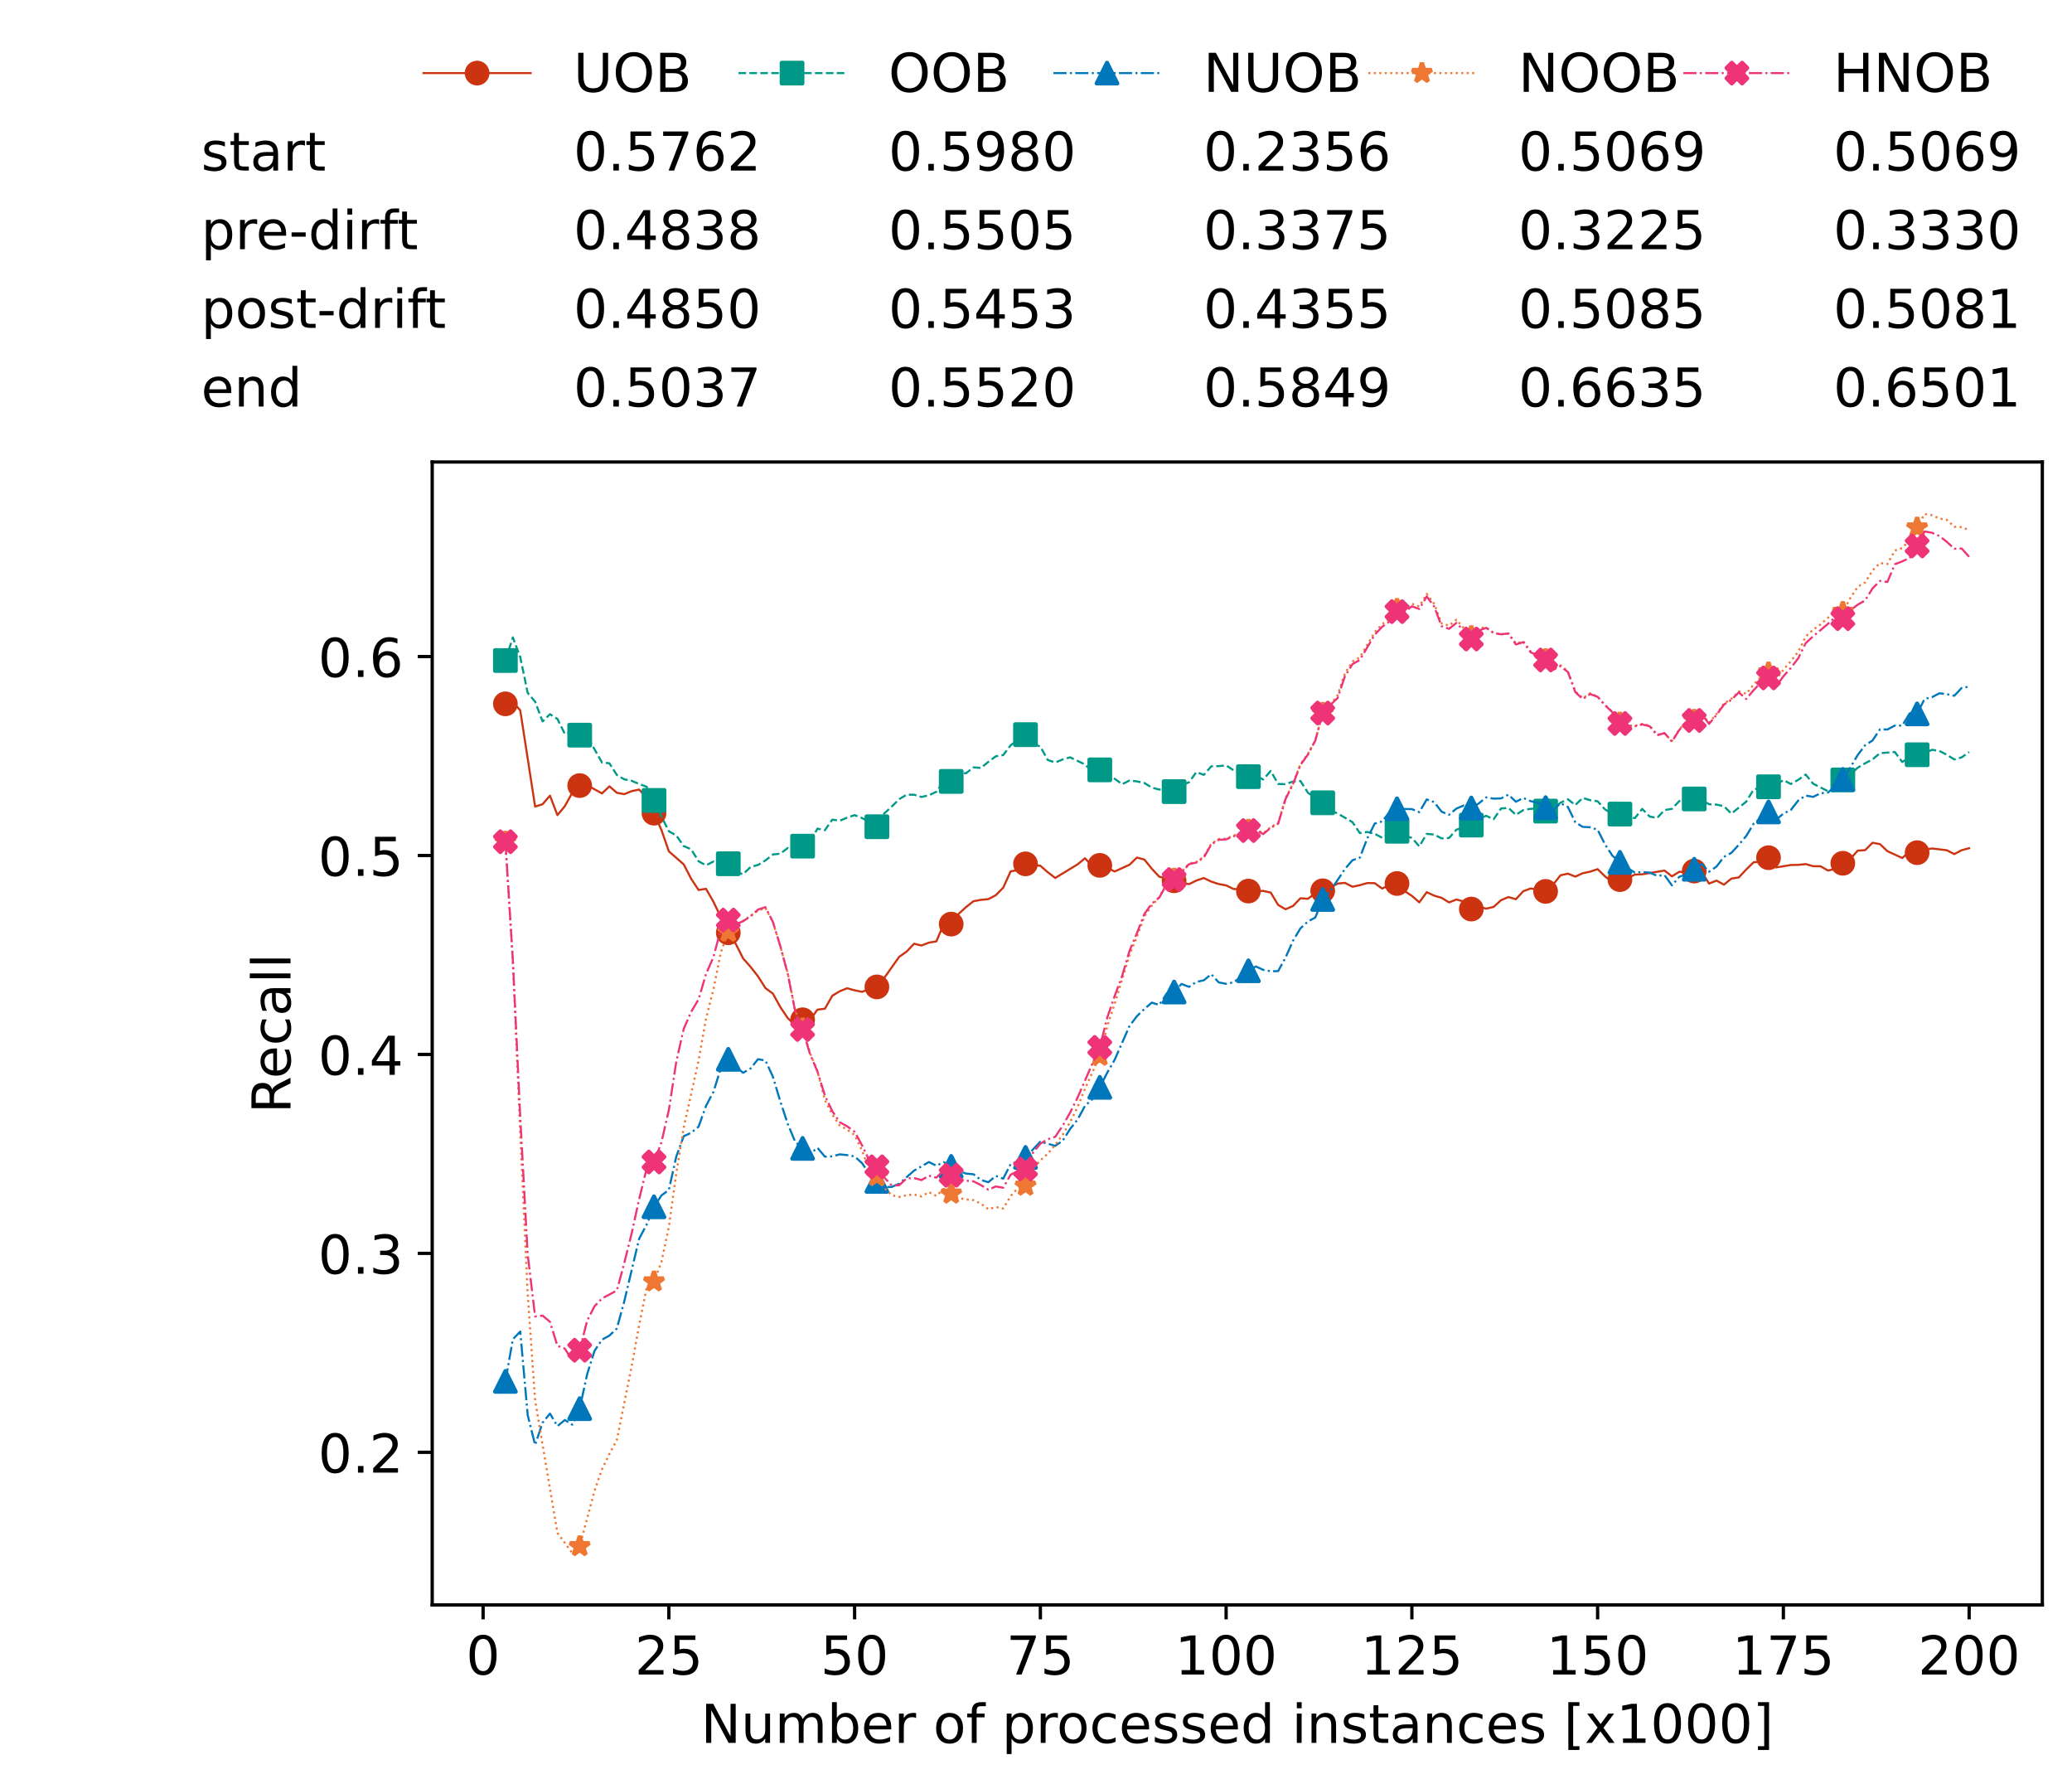 <?xml version="1.0" encoding="utf-8" standalone="no"?>
<!DOCTYPE svg PUBLIC "-//W3C//DTD SVG 1.1//EN"
  "http://www.w3.org/Graphics/SVG/1.1/DTD/svg11.dtd">
<!-- Created with matplotlib (https://matplotlib.org/) -->
<svg height="432.615pt" version="1.1" viewBox="0 0 502.65 432.615" width="502.65pt" xmlns="http://www.w3.org/2000/svg" xmlns:xlink="http://www.w3.org/1999/xlink">
 <defs>
  <style type="text/css">*{stroke-linecap:butt;stroke-linejoin:round;}</style>
 </defs>
 <g id="figure_1">
  <g id="patch_1">
   <path d="M 0 432.615 
L 502.65 432.615 
L 502.65 0 
L 0 0 
z
" style="fill:#ffffff;"/>
  </g>
  <g id="axes_1">
   <g id="patch_2">
    <path d="M 104.85 389.252 
L 495.45 389.252 
L 495.45 112.052 
L 104.85 112.052 
z
" style="fill:#ffffff;"/>
   </g>
   <g id="matplotlib.axis_1">
    <g id="xtick_1">
     <g id="line2d_1">
      <defs>
       <path d="M 0 0 
L 0 3.5 
" id="m4d363b3f76" style="stroke:#000000;stroke-width:0.8;"/>
      </defs>
      <g>
       <use style="stroke:#000000;stroke-width:0.8;" x="117.197" xlink:href="#m4d363b3f76" y="389.252"/>
      </g>
     </g>
     <g id="text_1">
      <!-- 0 -->
      <g transform="translate(113.061 406.13)scale(0.13 -0.13)">
       <defs>
        <path d="M 31.781 66.406 
Q 24.172 66.406 20.328 58.906 
Q 16.5 51.422 16.5 36.375 
Q 16.5 21.391 20.328 13.891 
Q 24.172 6.391 31.781 6.391 
Q 39.453 6.391 43.281 13.891 
Q 47.125 21.391 47.125 36.375 
Q 47.125 51.422 43.281 58.906 
Q 39.453 66.406 31.781 66.406 
z
M 31.781 74.219 
Q 44.047 74.219 50.516 64.516 
Q 56.984 54.828 56.984 36.375 
Q 56.984 17.969 50.516 8.266 
Q 44.047 -1.422 31.781 -1.422 
Q 19.531 -1.422 13.062 8.266 
Q 6.594 17.969 6.594 36.375 
Q 6.594 54.828 13.062 64.516 
Q 19.531 74.219 31.781 74.219 
z
" id="DejaVuSans-48"/>
       </defs>
       <use xlink:href="#DejaVuSans-48"/>
      </g>
     </g>
    </g>
    <g id="xtick_2">
     <g id="line2d_2">
      <g>
       <use style="stroke:#000000;stroke-width:0.8;" x="162.259" xlink:href="#m4d363b3f76" y="389.252"/>
      </g>
     </g>
     <g id="text_2">
      <!-- 25 -->
      <g transform="translate(153.988 406.13)scale(0.13 -0.13)">
       <defs>
        <path d="M 19.188 8.297 
L 53.609 8.297 
L 53.609 0 
L 7.328 0 
L 7.328 8.297 
Q 12.938 14.109 22.625 23.891 
Q 32.328 33.688 34.812 36.531 
Q 39.547 41.844 41.422 45.531 
Q 43.312 49.219 43.312 52.781 
Q 43.312 58.594 39.234 62.25 
Q 35.156 65.922 28.609 65.922 
Q 23.969 65.922 18.812 64.312 
Q 13.672 62.703 7.812 59.422 
L 7.812 69.391 
Q 13.766 71.781 18.938 73 
Q 24.125 74.219 28.422 74.219 
Q 39.75 74.219 46.484 68.547 
Q 53.219 62.891 53.219 53.422 
Q 53.219 48.922 51.531 44.891 
Q 49.859 40.875 45.406 35.406 
Q 44.188 33.984 37.641 27.219 
Q 31.109 20.453 19.188 8.297 
z
" id="DejaVuSans-50"/>
        <path d="M 10.797 72.906 
L 49.516 72.906 
L 49.516 64.594 
L 19.828 64.594 
L 19.828 46.734 
Q 21.969 47.469 24.109 47.828 
Q 26.266 48.188 28.422 48.188 
Q 40.625 48.188 47.75 41.5 
Q 54.891 34.812 54.891 23.391 
Q 54.891 11.625 47.562 5.094 
Q 40.234 -1.422 26.906 -1.422 
Q 22.312 -1.422 17.547 -0.641 
Q 12.797 0.141 7.719 1.703 
L 7.719 11.625 
Q 12.109 9.234 16.797 8.062 
Q 21.484 6.891 26.703 6.891 
Q 35.156 6.891 40.078 11.328 
Q 45.016 15.766 45.016 23.391 
Q 45.016 31 40.078 35.438 
Q 35.156 39.891 26.703 39.891 
Q 22.75 39.891 18.812 39.016 
Q 14.891 38.141 10.797 36.281 
z
" id="DejaVuSans-53"/>
       </defs>
       <use xlink:href="#DejaVuSans-50"/>
       <use x="63.623" xlink:href="#DejaVuSans-53"/>
      </g>
     </g>
    </g>
    <g id="xtick_3">
     <g id="line2d_3">
      <g>
       <use style="stroke:#000000;stroke-width:0.8;" x="207.322" xlink:href="#m4d363b3f76" y="389.252"/>
      </g>
     </g>
     <g id="text_3">
      <!-- 50 -->
      <g transform="translate(199.05 406.13)scale(0.13 -0.13)">
       <use xlink:href="#DejaVuSans-53"/>
       <use x="63.623" xlink:href="#DejaVuSans-48"/>
      </g>
     </g>
    </g>
    <g id="xtick_4">
     <g id="line2d_4">
      <g>
       <use style="stroke:#000000;stroke-width:0.8;" x="252.384" xlink:href="#m4d363b3f76" y="389.252"/>
      </g>
     </g>
     <g id="text_4">
      <!-- 75 -->
      <g transform="translate(244.113 406.13)scale(0.13 -0.13)">
       <defs>
        <path d="M 8.203 72.906 
L 55.078 72.906 
L 55.078 68.703 
L 28.609 0 
L 18.312 0 
L 43.219 64.594 
L 8.203 64.594 
z
" id="DejaVuSans-55"/>
       </defs>
       <use xlink:href="#DejaVuSans-55"/>
       <use x="63.623" xlink:href="#DejaVuSans-53"/>
      </g>
     </g>
    </g>
    <g id="xtick_5">
     <g id="line2d_5">
      <g>
       <use style="stroke:#000000;stroke-width:0.8;" x="297.446" xlink:href="#m4d363b3f76" y="389.252"/>
      </g>
     </g>
     <g id="text_5">
      <!-- 100 -->
      <g transform="translate(285.039 406.13)scale(0.13 -0.13)">
       <defs>
        <path d="M 12.406 8.297 
L 28.516 8.297 
L 28.516 63.922 
L 10.984 60.406 
L 10.984 69.391 
L 28.422 72.906 
L 38.281 72.906 
L 38.281 8.297 
L 54.391 8.297 
L 54.391 0 
L 12.406 0 
z
" id="DejaVuSans-49"/>
       </defs>
       <use xlink:href="#DejaVuSans-49"/>
       <use x="63.623" xlink:href="#DejaVuSans-48"/>
       <use x="127.246" xlink:href="#DejaVuSans-48"/>
      </g>
     </g>
    </g>
    <g id="xtick_6">
     <g id="line2d_6">
      <g>
       <use style="stroke:#000000;stroke-width:0.8;" x="342.509" xlink:href="#m4d363b3f76" y="389.252"/>
      </g>
     </g>
     <g id="text_6">
      <!-- 125 -->
      <g transform="translate(330.102 406.13)scale(0.13 -0.13)">
       <use xlink:href="#DejaVuSans-49"/>
       <use x="63.623" xlink:href="#DejaVuSans-50"/>
       <use x="127.246" xlink:href="#DejaVuSans-53"/>
      </g>
     </g>
    </g>
    <g id="xtick_7">
     <g id="line2d_7">
      <g>
       <use style="stroke:#000000;stroke-width:0.8;" x="387.571" xlink:href="#m4d363b3f76" y="389.252"/>
      </g>
     </g>
     <g id="text_7">
      <!-- 150 -->
      <g transform="translate(375.164 406.13)scale(0.13 -0.13)">
       <use xlink:href="#DejaVuSans-49"/>
       <use x="63.623" xlink:href="#DejaVuSans-53"/>
       <use x="127.246" xlink:href="#DejaVuSans-48"/>
      </g>
     </g>
    </g>
    <g id="xtick_8">
     <g id="line2d_8">
      <g>
       <use style="stroke:#000000;stroke-width:0.8;" x="432.633" xlink:href="#m4d363b3f76" y="389.252"/>
      </g>
     </g>
     <g id="text_8">
      <!-- 175 -->
      <g transform="translate(420.226 406.13)scale(0.13 -0.13)">
       <use xlink:href="#DejaVuSans-49"/>
       <use x="63.623" xlink:href="#DejaVuSans-55"/>
       <use x="127.246" xlink:href="#DejaVuSans-53"/>
      </g>
     </g>
    </g>
    <g id="xtick_9">
     <g id="line2d_9">
      <g>
       <use style="stroke:#000000;stroke-width:0.8;" x="477.695" xlink:href="#m4d363b3f76" y="389.252"/>
      </g>
     </g>
     <g id="text_9">
      <!-- 200 -->
      <g transform="translate(465.289 406.13)scale(0.13 -0.13)">
       <use xlink:href="#DejaVuSans-50"/>
       <use x="63.623" xlink:href="#DejaVuSans-48"/>
       <use x="127.246" xlink:href="#DejaVuSans-48"/>
      </g>
     </g>
    </g>
    <g id="text_10">
     <!-- Number of processed instances [x1000] -->
     <g transform="translate(170.025 422.711)scale(0.13 -0.13)">
      <defs>
       <path d="M 9.812 72.906 
L 23.094 72.906 
L 55.422 11.922 
L 55.422 72.906 
L 64.984 72.906 
L 64.984 0 
L 51.703 0 
L 19.391 60.984 
L 19.391 0 
L 9.812 0 
z
" id="DejaVuSans-78"/>
       <path d="M 8.5 21.578 
L 8.5 54.688 
L 17.484 54.688 
L 17.484 21.922 
Q 17.484 14.156 20.5 10.266 
Q 23.531 6.391 29.594 6.391 
Q 36.859 6.391 41.078 11.031 
Q 45.312 15.672 45.312 23.688 
L 45.312 54.688 
L 54.297 54.688 
L 54.297 0 
L 45.312 0 
L 45.312 8.406 
Q 42.047 3.422 37.719 1 
Q 33.406 -1.422 27.688 -1.422 
Q 18.266 -1.422 13.375 4.438 
Q 8.5 10.297 8.5 21.578 
z
M 31.109 56 
z
" id="DejaVuSans-117"/>
       <path d="M 52 44.188 
Q 55.375 50.25 60.062 53.125 
Q 64.75 56 71.094 56 
Q 79.641 56 84.281 50.016 
Q 88.922 44.047 88.922 33.016 
L 88.922 0 
L 79.891 0 
L 79.891 32.719 
Q 79.891 40.578 77.094 44.375 
Q 74.312 48.188 68.609 48.188 
Q 61.625 48.188 57.562 43.547 
Q 53.516 38.922 53.516 30.906 
L 53.516 0 
L 44.484 0 
L 44.484 32.719 
Q 44.484 40.625 41.703 44.406 
Q 38.922 48.188 33.109 48.188 
Q 26.219 48.188 22.156 43.531 
Q 18.109 38.875 18.109 30.906 
L 18.109 0 
L 9.078 0 
L 9.078 54.688 
L 18.109 54.688 
L 18.109 46.188 
Q 21.188 51.219 25.484 53.609 
Q 29.781 56 35.688 56 
Q 41.656 56 45.828 52.969 
Q 50 49.953 52 44.188 
z
" id="DejaVuSans-109"/>
       <path d="M 48.688 27.297 
Q 48.688 37.203 44.609 42.844 
Q 40.531 48.484 33.406 48.484 
Q 26.266 48.484 22.188 42.844 
Q 18.109 37.203 18.109 27.297 
Q 18.109 17.391 22.188 11.75 
Q 26.266 6.109 33.406 6.109 
Q 40.531 6.109 44.609 11.75 
Q 48.688 17.391 48.688 27.297 
z
M 18.109 46.391 
Q 20.953 51.266 25.266 53.625 
Q 29.594 56 35.594 56 
Q 45.562 56 51.781 48.094 
Q 58.016 40.188 58.016 27.297 
Q 58.016 14.406 51.781 6.484 
Q 45.562 -1.422 35.594 -1.422 
Q 29.594 -1.422 25.266 0.953 
Q 20.953 3.328 18.109 8.203 
L 18.109 0 
L 9.078 0 
L 9.078 75.984 
L 18.109 75.984 
z
" id="DejaVuSans-98"/>
       <path d="M 56.203 29.594 
L 56.203 25.203 
L 14.891 25.203 
Q 15.484 15.922 20.484 11.062 
Q 25.484 6.203 34.422 6.203 
Q 39.594 6.203 44.453 7.469 
Q 49.312 8.734 54.109 11.281 
L 54.109 2.781 
Q 49.266 0.734 44.188 -0.344 
Q 39.109 -1.422 33.891 -1.422 
Q 20.797 -1.422 13.156 6.188 
Q 5.516 13.812 5.516 26.812 
Q 5.516 40.234 12.766 48.109 
Q 20.016 56 32.328 56 
Q 43.359 56 49.781 48.891 
Q 56.203 41.797 56.203 29.594 
z
M 47.219 32.234 
Q 47.125 39.594 43.094 43.984 
Q 39.062 48.391 32.422 48.391 
Q 24.906 48.391 20.391 44.141 
Q 15.875 39.891 15.188 32.172 
z
" id="DejaVuSans-101"/>
       <path d="M 41.109 46.297 
Q 39.594 47.172 37.812 47.578 
Q 36.031 48 33.891 48 
Q 26.266 48 22.188 43.047 
Q 18.109 38.094 18.109 28.812 
L 18.109 0 
L 9.078 0 
L 9.078 54.688 
L 18.109 54.688 
L 18.109 46.188 
Q 20.953 51.172 25.484 53.578 
Q 30.031 56 36.531 56 
Q 37.453 56 38.578 55.875 
Q 39.703 55.766 41.062 55.516 
z
" id="DejaVuSans-114"/>
       <path id="DejaVuSans-32"/>
       <path d="M 30.609 48.391 
Q 23.391 48.391 19.188 42.75 
Q 14.984 37.109 14.984 27.297 
Q 14.984 17.484 19.156 11.844 
Q 23.344 6.203 30.609 6.203 
Q 37.797 6.203 41.984 11.859 
Q 46.188 17.531 46.188 27.297 
Q 46.188 37.016 41.984 42.703 
Q 37.797 48.391 30.609 48.391 
z
M 30.609 56 
Q 42.328 56 49.016 48.375 
Q 55.719 40.766 55.719 27.297 
Q 55.719 13.875 49.016 6.219 
Q 42.328 -1.422 30.609 -1.422 
Q 18.844 -1.422 12.172 6.219 
Q 5.516 13.875 5.516 27.297 
Q 5.516 40.766 12.172 48.375 
Q 18.844 56 30.609 56 
z
" id="DejaVuSans-111"/>
       <path d="M 37.109 75.984 
L 37.109 68.5 
L 28.516 68.5 
Q 23.688 68.5 21.797 66.547 
Q 19.922 64.594 19.922 59.516 
L 19.922 54.688 
L 34.719 54.688 
L 34.719 47.703 
L 19.922 47.703 
L 19.922 0 
L 10.891 0 
L 10.891 47.703 
L 2.297 47.703 
L 2.297 54.688 
L 10.891 54.688 
L 10.891 58.5 
Q 10.891 67.625 15.141 71.797 
Q 19.391 75.984 28.609 75.984 
z
" id="DejaVuSans-102"/>
       <path d="M 18.109 8.203 
L 18.109 -20.797 
L 9.078 -20.797 
L 9.078 54.688 
L 18.109 54.688 
L 18.109 46.391 
Q 20.953 51.266 25.266 53.625 
Q 29.594 56 35.594 56 
Q 45.562 56 51.781 48.094 
Q 58.016 40.188 58.016 27.297 
Q 58.016 14.406 51.781 6.484 
Q 45.562 -1.422 35.594 -1.422 
Q 29.594 -1.422 25.266 0.953 
Q 20.953 3.328 18.109 8.203 
z
M 48.688 27.297 
Q 48.688 37.203 44.609 42.844 
Q 40.531 48.484 33.406 48.484 
Q 26.266 48.484 22.188 42.844 
Q 18.109 37.203 18.109 27.297 
Q 18.109 17.391 22.188 11.75 
Q 26.266 6.109 33.406 6.109 
Q 40.531 6.109 44.609 11.75 
Q 48.688 17.391 48.688 27.297 
z
" id="DejaVuSans-112"/>
       <path d="M 48.781 52.594 
L 48.781 44.188 
Q 44.969 46.297 41.141 47.344 
Q 37.312 48.391 33.406 48.391 
Q 24.656 48.391 19.812 42.844 
Q 14.984 37.312 14.984 27.297 
Q 14.984 17.281 19.812 11.734 
Q 24.656 6.203 33.406 6.203 
Q 37.312 6.203 41.141 7.25 
Q 44.969 8.297 48.781 10.406 
L 48.781 2.094 
Q 45.016 0.344 40.984 -0.531 
Q 36.969 -1.422 32.422 -1.422 
Q 20.062 -1.422 12.781 6.344 
Q 5.516 14.109 5.516 27.297 
Q 5.516 40.672 12.859 48.328 
Q 20.219 56 33.016 56 
Q 37.156 56 41.109 55.141 
Q 45.062 54.297 48.781 52.594 
z
" id="DejaVuSans-99"/>
       <path d="M 44.281 53.078 
L 44.281 44.578 
Q 40.484 46.531 36.375 47.5 
Q 32.281 48.484 27.875 48.484 
Q 21.188 48.484 17.844 46.438 
Q 14.5 44.391 14.5 40.281 
Q 14.5 37.156 16.891 35.375 
Q 19.281 33.594 26.516 31.984 
L 29.594 31.297 
Q 39.156 29.25 43.188 25.516 
Q 47.219 21.781 47.219 15.094 
Q 47.219 7.469 41.188 3.016 
Q 35.156 -1.422 24.609 -1.422 
Q 20.219 -1.422 15.453 -0.562 
Q 10.688 0.297 5.422 2 
L 5.422 11.281 
Q 10.406 8.688 15.234 7.391 
Q 20.062 6.109 24.812 6.109 
Q 31.156 6.109 34.562 8.281 
Q 37.984 10.453 37.984 14.406 
Q 37.984 18.062 35.516 20.016 
Q 33.062 21.969 24.703 23.781 
L 21.578 24.516 
Q 13.234 26.266 9.516 29.906 
Q 5.812 33.547 5.812 39.891 
Q 5.812 47.609 11.281 51.797 
Q 16.75 56 26.812 56 
Q 31.781 56 36.172 55.266 
Q 40.578 54.547 44.281 53.078 
z
" id="DejaVuSans-115"/>
       <path d="M 45.406 46.391 
L 45.406 75.984 
L 54.391 75.984 
L 54.391 0 
L 45.406 0 
L 45.406 8.203 
Q 42.578 3.328 38.25 0.953 
Q 33.938 -1.422 27.875 -1.422 
Q 17.969 -1.422 11.734 6.484 
Q 5.516 14.406 5.516 27.297 
Q 5.516 40.188 11.734 48.094 
Q 17.969 56 27.875 56 
Q 33.938 56 38.25 53.625 
Q 42.578 51.266 45.406 46.391 
z
M 14.797 27.297 
Q 14.797 17.391 18.875 11.75 
Q 22.953 6.109 30.078 6.109 
Q 37.203 6.109 41.297 11.75 
Q 45.406 17.391 45.406 27.297 
Q 45.406 37.203 41.297 42.844 
Q 37.203 48.484 30.078 48.484 
Q 22.953 48.484 18.875 42.844 
Q 14.797 37.203 14.797 27.297 
z
" id="DejaVuSans-100"/>
       <path d="M 9.422 54.688 
L 18.406 54.688 
L 18.406 0 
L 9.422 0 
z
M 9.422 75.984 
L 18.406 75.984 
L 18.406 64.594 
L 9.422 64.594 
z
" id="DejaVuSans-105"/>
       <path d="M 54.891 33.016 
L 54.891 0 
L 45.906 0 
L 45.906 32.719 
Q 45.906 40.484 42.875 44.328 
Q 39.844 48.188 33.797 48.188 
Q 26.516 48.188 22.312 43.547 
Q 18.109 38.922 18.109 30.906 
L 18.109 0 
L 9.078 0 
L 9.078 54.688 
L 18.109 54.688 
L 18.109 46.188 
Q 21.344 51.125 25.703 53.562 
Q 30.078 56 35.797 56 
Q 45.219 56 50.047 50.172 
Q 54.891 44.344 54.891 33.016 
z
" id="DejaVuSans-110"/>
       <path d="M 18.312 70.219 
L 18.312 54.688 
L 36.812 54.688 
L 36.812 47.703 
L 18.312 47.703 
L 18.312 18.016 
Q 18.312 11.328 20.141 9.422 
Q 21.969 7.516 27.594 7.516 
L 36.812 7.516 
L 36.812 0 
L 27.594 0 
Q 17.188 0 13.234 3.875 
Q 9.281 7.766 9.281 18.016 
L 9.281 47.703 
L 2.688 47.703 
L 2.688 54.688 
L 9.281 54.688 
L 9.281 70.219 
z
" id="DejaVuSans-116"/>
       <path d="M 34.281 27.484 
Q 23.391 27.484 19.188 25 
Q 14.984 22.516 14.984 16.5 
Q 14.984 11.719 18.141 8.906 
Q 21.297 6.109 26.703 6.109 
Q 34.188 6.109 38.703 11.406 
Q 43.219 16.703 43.219 25.484 
L 43.219 27.484 
z
M 52.203 31.203 
L 52.203 0 
L 43.219 0 
L 43.219 8.297 
Q 40.141 3.328 35.547 0.953 
Q 30.953 -1.422 24.312 -1.422 
Q 15.922 -1.422 10.953 3.297 
Q 6 8.016 6 15.922 
Q 6 25.141 12.172 29.828 
Q 18.359 34.516 30.609 34.516 
L 43.219 34.516 
L 43.219 35.406 
Q 43.219 41.609 39.141 45 
Q 35.062 48.391 27.688 48.391 
Q 23 48.391 18.547 47.266 
Q 14.109 46.141 10.016 43.891 
L 10.016 52.203 
Q 14.938 54.109 19.578 55.047 
Q 24.219 56 28.609 56 
Q 40.484 56 46.344 49.844 
Q 52.203 43.703 52.203 31.203 
z
" id="DejaVuSans-97"/>
       <path d="M 8.594 75.984 
L 29.297 75.984 
L 29.297 69 
L 17.578 69 
L 17.578 -6.203 
L 29.297 -6.203 
L 29.297 -13.188 
L 8.594 -13.188 
z
" id="DejaVuSans-91"/>
       <path d="M 54.891 54.688 
L 35.109 28.078 
L 55.906 0 
L 45.312 0 
L 29.391 21.484 
L 13.484 0 
L 2.875 0 
L 24.125 28.609 
L 4.688 54.688 
L 15.281 54.688 
L 29.781 35.203 
L 44.281 54.688 
z
" id="DejaVuSans-120"/>
       <path d="M 30.422 75.984 
L 30.422 -13.188 
L 9.719 -13.188 
L 9.719 -6.203 
L 21.391 -6.203 
L 21.391 69 
L 9.719 69 
L 9.719 75.984 
z
" id="DejaVuSans-93"/>
      </defs>
      <use xlink:href="#DejaVuSans-78"/>
      <use x="74.805" xlink:href="#DejaVuSans-117"/>
      <use x="138.184" xlink:href="#DejaVuSans-109"/>
      <use x="235.596" xlink:href="#DejaVuSans-98"/>
      <use x="299.072" xlink:href="#DejaVuSans-101"/>
      <use x="360.596" xlink:href="#DejaVuSans-114"/>
      <use x="401.709" xlink:href="#DejaVuSans-32"/>
      <use x="433.496" xlink:href="#DejaVuSans-111"/>
      <use x="494.678" xlink:href="#DejaVuSans-102"/>
      <use x="529.883" xlink:href="#DejaVuSans-32"/>
      <use x="561.67" xlink:href="#DejaVuSans-112"/>
      <use x="625.146" xlink:href="#DejaVuSans-114"/>
      <use x="664.01" xlink:href="#DejaVuSans-111"/>
      <use x="725.191" xlink:href="#DejaVuSans-99"/>
      <use x="780.172" xlink:href="#DejaVuSans-101"/>
      <use x="841.695" xlink:href="#DejaVuSans-115"/>
      <use x="893.795" xlink:href="#DejaVuSans-115"/>
      <use x="945.895" xlink:href="#DejaVuSans-101"/>
      <use x="1007.418" xlink:href="#DejaVuSans-100"/>
      <use x="1070.895" xlink:href="#DejaVuSans-32"/>
      <use x="1102.682" xlink:href="#DejaVuSans-105"/>
      <use x="1130.465" xlink:href="#DejaVuSans-110"/>
      <use x="1193.844" xlink:href="#DejaVuSans-115"/>
      <use x="1245.943" xlink:href="#DejaVuSans-116"/>
      <use x="1285.152" xlink:href="#DejaVuSans-97"/>
      <use x="1346.432" xlink:href="#DejaVuSans-110"/>
      <use x="1409.811" xlink:href="#DejaVuSans-99"/>
      <use x="1464.791" xlink:href="#DejaVuSans-101"/>
      <use x="1526.314" xlink:href="#DejaVuSans-115"/>
      <use x="1578.414" xlink:href="#DejaVuSans-32"/>
      <use x="1610.201" xlink:href="#DejaVuSans-91"/>
      <use x="1649.215" xlink:href="#DejaVuSans-120"/>
      <use x="1708.395" xlink:href="#DejaVuSans-49"/>
      <use x="1772.018" xlink:href="#DejaVuSans-48"/>
      <use x="1835.641" xlink:href="#DejaVuSans-48"/>
      <use x="1899.264" xlink:href="#DejaVuSans-48"/>
      <use x="1962.887" xlink:href="#DejaVuSans-93"/>
     </g>
    </g>
   </g>
   <g id="matplotlib.axis_2">
    <g id="ytick_1">
     <g id="line2d_10">
      <defs>
       <path d="M 0 0 
L -3.5 0 
" id="m2072ecd0eb" style="stroke:#000000;stroke-width:0.8;"/>
      </defs>
      <g>
       <use style="stroke:#000000;stroke-width:0.8;" x="104.85" xlink:href="#m2072ecd0eb" y="352.228"/>
      </g>
     </g>
     <g id="text_11">
      <!-- 0.2 -->
      <g transform="translate(77.176 357.167)scale(0.13 -0.13)">
       <defs>
        <path d="M 10.688 12.406 
L 21 12.406 
L 21 0 
L 10.688 0 
z
" id="DejaVuSans-46"/>
       </defs>
       <use xlink:href="#DejaVuSans-48"/>
       <use x="63.623" xlink:href="#DejaVuSans-46"/>
       <use x="95.41" xlink:href="#DejaVuSans-50"/>
      </g>
     </g>
    </g>
    <g id="ytick_2">
     <g id="line2d_11">
      <g>
       <use style="stroke:#000000;stroke-width:0.8;" x="104.85" xlink:href="#m2072ecd0eb" y="303.982"/>
      </g>
     </g>
     <g id="text_12">
      <!-- 0.3 -->
      <g transform="translate(77.176 308.921)scale(0.13 -0.13)">
       <defs>
        <path d="M 40.578 39.312 
Q 47.656 37.797 51.625 33 
Q 55.609 28.219 55.609 21.188 
Q 55.609 10.406 48.188 4.484 
Q 40.766 -1.422 27.094 -1.422 
Q 22.516 -1.422 17.656 -0.516 
Q 12.797 0.391 7.625 2.203 
L 7.625 11.719 
Q 11.719 9.328 16.594 8.109 
Q 21.484 6.891 26.812 6.891 
Q 36.078 6.891 40.938 10.547 
Q 45.797 14.203 45.797 21.188 
Q 45.797 27.641 41.281 31.266 
Q 36.766 34.906 28.719 34.906 
L 20.219 34.906 
L 20.219 43.016 
L 29.109 43.016 
Q 36.375 43.016 40.234 45.922 
Q 44.094 48.828 44.094 54.297 
Q 44.094 59.906 40.109 62.906 
Q 36.141 65.922 28.719 65.922 
Q 24.656 65.922 20.016 65.031 
Q 15.375 64.156 9.812 62.312 
L 9.812 71.094 
Q 15.438 72.656 20.344 73.438 
Q 25.25 74.219 29.594 74.219 
Q 40.828 74.219 47.359 69.109 
Q 53.906 64.016 53.906 55.328 
Q 53.906 49.266 50.438 45.094 
Q 46.969 40.922 40.578 39.312 
z
" id="DejaVuSans-51"/>
       </defs>
       <use xlink:href="#DejaVuSans-48"/>
       <use x="63.623" xlink:href="#DejaVuSans-46"/>
       <use x="95.41" xlink:href="#DejaVuSans-51"/>
      </g>
     </g>
    </g>
    <g id="ytick_3">
     <g id="line2d_12">
      <g>
       <use style="stroke:#000000;stroke-width:0.8;" x="104.85" xlink:href="#m2072ecd0eb" y="255.736"/>
      </g>
     </g>
     <g id="text_13">
      <!-- 0.4 -->
      <g transform="translate(77.176 260.675)scale(0.13 -0.13)">
       <defs>
        <path d="M 37.797 64.312 
L 12.891 25.391 
L 37.797 25.391 
z
M 35.203 72.906 
L 47.609 72.906 
L 47.609 25.391 
L 58.016 25.391 
L 58.016 17.188 
L 47.609 17.188 
L 47.609 0 
L 37.797 0 
L 37.797 17.188 
L 4.891 17.188 
L 4.891 26.703 
z
" id="DejaVuSans-52"/>
       </defs>
       <use xlink:href="#DejaVuSans-48"/>
       <use x="63.623" xlink:href="#DejaVuSans-46"/>
       <use x="95.41" xlink:href="#DejaVuSans-52"/>
      </g>
     </g>
    </g>
    <g id="ytick_4">
     <g id="line2d_13">
      <g>
       <use style="stroke:#000000;stroke-width:0.8;" x="104.85" xlink:href="#m2072ecd0eb" y="207.489"/>
      </g>
     </g>
     <g id="text_14">
      <!-- 0.5 -->
      <g transform="translate(77.176 212.428)scale(0.13 -0.13)">
       <use xlink:href="#DejaVuSans-48"/>
       <use x="63.623" xlink:href="#DejaVuSans-46"/>
       <use x="95.41" xlink:href="#DejaVuSans-53"/>
      </g>
     </g>
    </g>
    <g id="ytick_5">
     <g id="line2d_14">
      <g>
       <use style="stroke:#000000;stroke-width:0.8;" x="104.85" xlink:href="#m2072ecd0eb" y="159.243"/>
      </g>
     </g>
     <g id="text_15">
      <!-- 0.6 -->
      <g transform="translate(77.176 164.182)scale(0.13 -0.13)">
       <defs>
        <path d="M 33.016 40.375 
Q 26.375 40.375 22.484 35.828 
Q 18.609 31.297 18.609 23.391 
Q 18.609 15.531 22.484 10.953 
Q 26.375 6.391 33.016 6.391 
Q 39.656 6.391 43.531 10.953 
Q 47.406 15.531 47.406 23.391 
Q 47.406 31.297 43.531 35.828 
Q 39.656 40.375 33.016 40.375 
z
M 52.594 71.297 
L 52.594 62.312 
Q 48.875 64.062 45.094 64.984 
Q 41.312 65.922 37.594 65.922 
Q 27.828 65.922 22.672 59.328 
Q 17.531 52.734 16.797 39.406 
Q 19.672 43.656 24.016 45.922 
Q 28.375 48.188 33.594 48.188 
Q 44.578 48.188 50.953 41.516 
Q 57.328 34.859 57.328 23.391 
Q 57.328 12.156 50.688 5.359 
Q 44.047 -1.422 33.016 -1.422 
Q 20.359 -1.422 13.672 8.266 
Q 6.984 17.969 6.984 36.375 
Q 6.984 53.656 15.188 63.938 
Q 23.391 74.219 37.203 74.219 
Q 40.922 74.219 44.703 73.484 
Q 48.484 72.75 52.594 71.297 
z
" id="DejaVuSans-54"/>
       </defs>
       <use xlink:href="#DejaVuSans-48"/>
       <use x="63.623" xlink:href="#DejaVuSans-46"/>
       <use x="95.41" xlink:href="#DejaVuSans-54"/>
      </g>
     </g>
    </g>
    <g id="text_16">
     <!-- Recall -->
     <g transform="translate(70.472 270.044)rotate(-90)scale(0.13 -0.13)">
      <defs>
       <path d="M 44.391 34.188 
Q 47.562 33.109 50.562 29.594 
Q 53.562 26.078 56.594 19.922 
L 66.609 0 
L 56 0 
L 46.688 18.703 
Q 43.062 26.031 39.672 28.422 
Q 36.281 30.812 30.422 30.812 
L 19.672 30.812 
L 19.672 0 
L 9.812 0 
L 9.812 72.906 
L 32.078 72.906 
Q 44.578 72.906 50.734 67.672 
Q 56.891 62.453 56.891 51.906 
Q 56.891 45.016 53.688 40.469 
Q 50.484 35.938 44.391 34.188 
z
M 19.672 64.797 
L 19.672 38.922 
L 32.078 38.922 
Q 39.203 38.922 42.844 42.219 
Q 46.484 45.516 46.484 51.906 
Q 46.484 58.297 42.844 61.547 
Q 39.203 64.797 32.078 64.797 
z
" id="DejaVuSans-82"/>
       <path d="M 9.422 75.984 
L 18.406 75.984 
L 18.406 0 
L 9.422 0 
z
" id="DejaVuSans-108"/>
      </defs>
      <use xlink:href="#DejaVuSans-82"/>
      <use x="64.982" xlink:href="#DejaVuSans-101"/>
      <use x="126.506" xlink:href="#DejaVuSans-99"/>
      <use x="181.486" xlink:href="#DejaVuSans-97"/>
      <use x="242.766" xlink:href="#DejaVuSans-108"/>
      <use x="270.549" xlink:href="#DejaVuSans-108"/>
     </g>
    </g>
   </g>
   <g id="line2d_15"/>
   <g id="line2d_16"/>
   <g id="line2d_17"/>
   <g id="line2d_18"/>
   <g id="line2d_19"/>
   <g id="line2d_20">
    <path clip-path="url(#p1458fb7b6f)" d="M 122.605 170.708 
L 124.407 170.196 
L 126.21 172.302 
L 129.815 195.622 
L 131.617 195.057 
L 133.419 192.975 
L 135.222 197.692 
L 137.024 195.527 
L 138.827 192.267 
L 140.629 190.53 
L 142.432 190.436 
L 146.037 192.435 
L 147.839 190.71 
L 149.642 192.277 
L 151.444 192.609 
L 153.247 191.872 
L 155.049 191.498 
L 156.852 193.511 
L 158.654 197.224 
L 160.457 201.285 
L 162.259 206.484 
L 165.864 209.636 
L 167.667 213.123 
L 169.469 215.855 
L 171.272 215.561 
L 173.074 218.706 
L 176.679 226.226 
L 178.482 228.902 
L 180.284 232.47 
L 182.087 234.506 
L 183.889 236.81 
L 185.692 239.651 
L 187.494 240.984 
L 189.297 244.245 
L 191.099 246.921 
L 192.902 248.626 
L 194.704 247.333 
L 196.507 247.319 
L 198.309 244.878 
L 200.112 244.645 
L 201.914 241.499 
L 203.717 240.408 
L 205.519 239.684 
L 207.322 240.184 
L 209.124 240.552 
L 210.927 239.877 
L 212.729 239.357 
L 214.532 237.141 
L 218.137 232.06 
L 219.939 230.791 
L 221.742 228.892 
L 223.544 229.316 
L 225.347 228.618 
L 227.149 228.32 
L 228.952 224.112 
L 230.754 224.127 
L 232.557 221.647 
L 234.359 219.994 
L 236.162 218.574 
L 237.964 218.245 
L 239.767 218.071 
L 241.569 217.121 
L 243.372 215.292 
L 245.174 211.334 
L 246.976 211.022 
L 248.779 209.518 
L 252.384 209.983 
L 254.186 211.546 
L 255.989 212.94 
L 261.396 209.646 
L 263.199 208.162 
L 265.001 210.076 
L 266.804 209.881 
L 268.606 210.496 
L 270.409 211.365 
L 274.014 209.728 
L 275.816 207.983 
L 277.619 208.478 
L 279.421 210.697 
L 281.224 212.63 
L 283.026 213.059 
L 284.829 213.623 
L 288.434 214.45 
L 290.236 213.556 
L 292.039 212.954 
L 293.841 213.815 
L 295.644 214.408 
L 297.446 214.736 
L 299.249 215.607 
L 301.051 215.68 
L 302.854 216.117 
L 306.459 216.083 
L 308.261 216.47 
L 310.064 219.476 
L 311.866 220.524 
L 313.669 219.734 
L 315.471 217.865 
L 317.274 217.989 
L 319.076 216.682 
L 322.681 215.312 
L 324.484 214.301 
L 326.286 214.131 
L 328.089 215.065 
L 329.891 214.683 
L 331.694 214.165 
L 333.496 214.203 
L 335.299 215.497 
L 337.101 214.681 
L 338.904 214.277 
L 340.706 216.086 
L 342.509 217.274 
L 344.311 218.852 
L 346.114 216.377 
L 347.916 217.229 
L 349.719 217.745 
L 351.521 218.867 
L 353.324 218.163 
L 355.126 218.65 
L 356.928 220.48 
L 358.731 219.913 
L 360.533 220.377 
L 362.336 219.962 
L 364.138 218.326 
L 365.941 217.569 
L 367.743 218.092 
L 369.546 216.138 
L 371.348 215.483 
L 374.953 216.196 
L 376.756 214.57 
L 378.558 212.287 
L 380.361 211.889 
L 382.163 212.607 
L 383.966 211.784 
L 385.768 211.401 
L 387.571 210.793 
L 389.373 212.56 
L 391.176 213.947 
L 392.978 213.336 
L 394.781 212.999 
L 396.583 212.12 
L 398.386 212.048 
L 403.793 211.141 
L 405.596 212.537 
L 407.398 211.418 
L 409.201 211.594 
L 411.003 211.26 
L 412.806 211.488 
L 414.608 214.304 
L 416.411 213.575 
L 418.213 214.56 
L 420.016 213.096 
L 421.818 212.811 
L 423.621 210.874 
L 425.423 209.126 
L 427.226 209.003 
L 429.028 208.019 
L 430.831 210.387 
L 434.436 209.798 
L 436.238 209.76 
L 438.041 209.567 
L 439.843 210.076 
L 441.646 210.101 
L 443.448 211.13 
L 445.251 210.759 
L 447.053 209.372 
L 448.856 208.345 
L 450.658 206.308 
L 452.461 206.196 
L 454.263 204.398 
L 456.066 204.727 
L 457.868 206.435 
L 461.473 208.096 
L 463.276 206.488 
L 465.078 206.804 
L 466.881 206.094 
L 468.683 205.781 
L 472.288 206.214 
L 474.09 207.146 
L 475.893 206.2 
L 477.695 205.718 
L 477.695 205.718 
" style="fill:none;stroke:#cc3311;stroke-linecap:square;stroke-width:0.5;"/>
    <defs>
     <path d="M 0 2.5 
C 0.663 2.5 1.299 2.237 1.768 1.768 
C 2.237 1.299 2.5 0.663 2.5 0 
C 2.5 -0.663 2.237 -1.299 1.768 -1.768 
C 1.299 -2.237 0.663 -2.5 0 -2.5 
C -0.663 -2.5 -1.299 -2.237 -1.768 -1.768 
C -2.237 -1.299 -2.5 -0.663 -2.5 0 
C -2.5 0.663 -2.237 1.299 -1.768 1.768 
C -1.299 2.237 -0.663 2.5 0 2.5 
z
" id="ma36bd800e2" style="stroke:#cc3311;"/>
    </defs>
    <g clip-path="url(#p1458fb7b6f)">
     <use style="fill:#cc3311;stroke:#cc3311;" x="122.605" xlink:href="#ma36bd800e2" y="170.708"/>
     <use style="fill:#cc3311;stroke:#cc3311;" x="140.629" xlink:href="#ma36bd800e2" y="190.53"/>
     <use style="fill:#cc3311;stroke:#cc3311;" x="158.654" xlink:href="#ma36bd800e2" y="197.224"/>
     <use style="fill:#cc3311;stroke:#cc3311;" x="176.679" xlink:href="#ma36bd800e2" y="226.226"/>
     <use style="fill:#cc3311;stroke:#cc3311;" x="194.704" xlink:href="#ma36bd800e2" y="247.333"/>
     <use style="fill:#cc3311;stroke:#cc3311;" x="212.729" xlink:href="#ma36bd800e2" y="239.357"/>
     <use style="fill:#cc3311;stroke:#cc3311;" x="230.754" xlink:href="#ma36bd800e2" y="224.127"/>
     <use style="fill:#cc3311;stroke:#cc3311;" x="248.779" xlink:href="#ma36bd800e2" y="209.518"/>
     <use style="fill:#cc3311;stroke:#cc3311;" x="266.804" xlink:href="#ma36bd800e2" y="209.881"/>
     <use style="fill:#cc3311;stroke:#cc3311;" x="284.829" xlink:href="#ma36bd800e2" y="213.623"/>
     <use style="fill:#cc3311;stroke:#cc3311;" x="302.854" xlink:href="#ma36bd800e2" y="216.117"/>
     <use style="fill:#cc3311;stroke:#cc3311;" x="320.879" xlink:href="#ma36bd800e2" y="216.044"/>
     <use style="fill:#cc3311;stroke:#cc3311;" x="338.904" xlink:href="#ma36bd800e2" y="214.277"/>
     <use style="fill:#cc3311;stroke:#cc3311;" x="356.928" xlink:href="#ma36bd800e2" y="220.48"/>
     <use style="fill:#cc3311;stroke:#cc3311;" x="374.953" xlink:href="#ma36bd800e2" y="216.196"/>
     <use style="fill:#cc3311;stroke:#cc3311;" x="392.978" xlink:href="#ma36bd800e2" y="213.336"/>
     <use style="fill:#cc3311;stroke:#cc3311;" x="411.003" xlink:href="#ma36bd800e2" y="211.26"/>
     <use style="fill:#cc3311;stroke:#cc3311;" x="429.028" xlink:href="#ma36bd800e2" y="208.019"/>
     <use style="fill:#cc3311;stroke:#cc3311;" x="447.053" xlink:href="#ma36bd800e2" y="209.372"/>
     <use style="fill:#cc3311;stroke:#cc3311;" x="465.078" xlink:href="#ma36bd800e2" y="206.804"/>
    </g>
   </g>
   <g id="line2d_21"/>
   <g id="line2d_22"/>
   <g id="line2d_23"/>
   <g id="line2d_24"/>
   <g id="line2d_25">
    <path clip-path="url(#p1458fb7b6f)" d="M 122.605 160.199 
L 124.407 154.59 
L 126.21 159.395 
L 128.012 168.036 
L 129.815 170.176 
L 131.617 174.965 
L 133.419 173.225 
L 135.222 174.368 
L 137.024 177.996 
L 138.827 177.555 
L 140.629 178.299 
L 142.432 178.553 
L 146.037 184.939 
L 147.839 185.126 
L 149.642 187.956 
L 151.444 189.016 
L 153.247 189.372 
L 155.049 190.148 
L 156.852 190.801 
L 158.654 194.126 
L 160.457 198.016 
L 162.259 201.608 
L 164.062 202.632 
L 165.864 205.204 
L 167.667 205.977 
L 169.469 208.891 
L 171.272 209.875 
L 173.074 208.948 
L 174.877 209.551 
L 176.679 209.487 
L 178.482 211.559 
L 180.284 212.007 
L 182.087 210.266 
L 183.889 209.778 
L 185.692 208.681 
L 187.494 207.237 
L 189.297 207.045 
L 191.099 205.674 
L 192.902 206.472 
L 194.704 205.22 
L 196.507 204.206 
L 198.309 200.965 
L 200.112 201.356 
L 201.914 198.788 
L 203.717 199.054 
L 205.519 198.301 
L 207.322 197.695 
L 209.124 198.412 
L 210.927 199.362 
L 212.729 200.514 
L 214.532 197.277 
L 216.334 195.623 
L 218.137 193.815 
L 219.939 192.75 
L 221.742 192.749 
L 223.544 193.29 
L 225.347 192.883 
L 227.149 192.03 
L 228.952 189.477 
L 230.754 189.52 
L 232.557 187.497 
L 234.359 187.538 
L 236.162 186.117 
L 237.964 186.253 
L 239.767 184.768 
L 241.569 183.431 
L 243.372 183.129 
L 245.174 180.754 
L 248.779 178.178 
L 250.581 180.338 
L 252.384 181.097 
L 254.186 184.324 
L 255.989 184.95 
L 257.791 184.191 
L 259.594 183.68 
L 263.199 185.402 
L 265.001 187.196 
L 266.804 186.715 
L 270.409 188.869 
L 272.211 190.2 
L 274.014 189.307 
L 275.816 189.515 
L 277.619 189.907 
L 279.421 191.018 
L 281.224 191.5 
L 283.026 191.257 
L 284.829 191.997 
L 286.631 190.425 
L 288.434 189.743 
L 290.236 187.256 
L 292.039 187.933 
L 293.841 185.858 
L 295.644 185.814 
L 297.446 185.631 
L 299.249 186.82 
L 301.051 187.394 
L 302.854 188.369 
L 304.656 188.205 
L 306.459 189.045 
L 308.261 186.986 
L 310.064 190.136 
L 311.866 190.189 
L 313.669 189.547 
L 315.471 189.414 
L 317.274 192.232 
L 319.076 193.722 
L 320.879 194.71 
L 322.681 196.523 
L 324.484 197.282 
L 328.089 199.398 
L 329.891 202.059 
L 331.694 201.776 
L 333.496 202.222 
L 335.299 203.184 
L 337.101 202.151 
L 338.904 201.616 
L 340.706 202.756 
L 342.509 203.2 
L 344.311 205.278 
L 346.114 202.241 
L 347.916 202.407 
L 349.719 203.338 
L 351.521 203.238 
L 353.324 201.217 
L 356.928 200.117 
L 358.731 198.623 
L 360.533 197.857 
L 362.336 198.705 
L 364.138 196.086 
L 365.941 195.947 
L 367.743 197.642 
L 369.546 196.47 
L 371.348 196.158 
L 373.151 196.107 
L 374.953 196.717 
L 376.756 196.222 
L 378.558 194.683 
L 380.361 193.851 
L 382.163 195.247 
L 383.966 193.52 
L 385.768 194.082 
L 387.571 194.334 
L 389.373 196.316 
L 391.176 197.391 
L 392.978 197.438 
L 394.781 198.038 
L 396.583 198.44 
L 398.386 196.19 
L 400.188 198.031 
L 401.991 198.394 
L 403.793 196.471 
L 405.596 196.178 
L 407.398 194.28 
L 409.201 193.649 
L 411.003 193.775 
L 412.806 194.03 
L 414.608 195.054 
L 416.411 195.145 
L 418.213 195.539 
L 420.016 197.33 
L 423.621 194.436 
L 425.423 191.489 
L 427.226 190.993 
L 429.028 190.817 
L 430.831 190.414 
L 432.633 189.189 
L 434.436 190.136 
L 436.238 189.142 
L 438.041 187.856 
L 439.843 190.068 
L 443.448 191.892 
L 445.251 191.764 
L 447.053 189.156 
L 448.856 187.843 
L 450.658 186.203 
L 452.461 185.122 
L 454.263 184.18 
L 456.066 182.665 
L 459.671 182.393 
L 461.473 184.812 
L 463.276 183.678 
L 465.078 183.052 
L 466.881 182.663 
L 468.683 181.85 
L 470.485 182.122 
L 472.288 183.062 
L 474.09 184.18 
L 475.893 183.678 
L 477.695 182.405 
L 477.695 182.405 
" style="fill:none;stroke:#009988;stroke-dasharray:1.85,0.8;stroke-dashoffset:0;stroke-width:0.5;"/>
    <defs>
     <path d="M -2.5 2.5 
L 2.5 2.5 
L 2.5 -2.5 
L -2.5 -2.5 
z
" id="m0bba7f72a3" style="stroke:#009988;stroke-linejoin:miter;"/>
    </defs>
    <g clip-path="url(#p1458fb7b6f)">
     <use style="fill:#009988;stroke:#009988;stroke-linejoin:miter;" x="122.605" xlink:href="#m0bba7f72a3" y="160.199"/>
     <use style="fill:#009988;stroke:#009988;stroke-linejoin:miter;" x="140.629" xlink:href="#m0bba7f72a3" y="178.299"/>
     <use style="fill:#009988;stroke:#009988;stroke-linejoin:miter;" x="158.654" xlink:href="#m0bba7f72a3" y="194.126"/>
     <use style="fill:#009988;stroke:#009988;stroke-linejoin:miter;" x="176.679" xlink:href="#m0bba7f72a3" y="209.487"/>
     <use style="fill:#009988;stroke:#009988;stroke-linejoin:miter;" x="194.704" xlink:href="#m0bba7f72a3" y="205.22"/>
     <use style="fill:#009988;stroke:#009988;stroke-linejoin:miter;" x="212.729" xlink:href="#m0bba7f72a3" y="200.514"/>
     <use style="fill:#009988;stroke:#009988;stroke-linejoin:miter;" x="230.754" xlink:href="#m0bba7f72a3" y="189.52"/>
     <use style="fill:#009988;stroke:#009988;stroke-linejoin:miter;" x="248.779" xlink:href="#m0bba7f72a3" y="178.178"/>
     <use style="fill:#009988;stroke:#009988;stroke-linejoin:miter;" x="266.804" xlink:href="#m0bba7f72a3" y="186.715"/>
     <use style="fill:#009988;stroke:#009988;stroke-linejoin:miter;" x="284.829" xlink:href="#m0bba7f72a3" y="191.997"/>
     <use style="fill:#009988;stroke:#009988;stroke-linejoin:miter;" x="302.854" xlink:href="#m0bba7f72a3" y="188.369"/>
     <use style="fill:#009988;stroke:#009988;stroke-linejoin:miter;" x="320.879" xlink:href="#m0bba7f72a3" y="194.71"/>
     <use style="fill:#009988;stroke:#009988;stroke-linejoin:miter;" x="338.904" xlink:href="#m0bba7f72a3" y="201.616"/>
     <use style="fill:#009988;stroke:#009988;stroke-linejoin:miter;" x="356.928" xlink:href="#m0bba7f72a3" y="200.117"/>
     <use style="fill:#009988;stroke:#009988;stroke-linejoin:miter;" x="374.953" xlink:href="#m0bba7f72a3" y="196.717"/>
     <use style="fill:#009988;stroke:#009988;stroke-linejoin:miter;" x="392.978" xlink:href="#m0bba7f72a3" y="197.438"/>
     <use style="fill:#009988;stroke:#009988;stroke-linejoin:miter;" x="411.003" xlink:href="#m0bba7f72a3" y="193.775"/>
     <use style="fill:#009988;stroke:#009988;stroke-linejoin:miter;" x="429.028" xlink:href="#m0bba7f72a3" y="190.817"/>
     <use style="fill:#009988;stroke:#009988;stroke-linejoin:miter;" x="447.053" xlink:href="#m0bba7f72a3" y="189.156"/>
     <use style="fill:#009988;stroke:#009988;stroke-linejoin:miter;" x="465.078" xlink:href="#m0bba7f72a3" y="183.052"/>
    </g>
   </g>
   <g id="line2d_26"/>
   <g id="line2d_27"/>
   <g id="line2d_28"/>
   <g id="line2d_29"/>
   <g id="line2d_30">
    <path clip-path="url(#p1458fb7b6f)" d="M 122.605 335.031 
L 124.407 324.817 
L 126.21 322.941 
L 128.012 343.187 
L 129.815 350.453 
L 131.617 345.06 
L 133.419 342.837 
L 135.222 345.883 
L 137.024 344.398 
L 138.827 345.53 
L 140.629 341.639 
L 142.432 333.307 
L 144.234 327.616 
L 146.037 324.913 
L 147.839 323.922 
L 149.642 322.219 
L 151.444 315.618 
L 155.049 300.436 
L 156.852 297.049 
L 158.654 292.691 
L 160.457 289.94 
L 162.259 288.585 
L 164.062 280.5 
L 165.864 275.579 
L 167.667 274.741 
L 169.469 273.254 
L 171.272 268.216 
L 173.074 264.815 
L 174.877 259.078 
L 176.679 256.926 
L 178.482 258.759 
L 180.284 260.189 
L 182.087 259.135 
L 183.889 256.888 
L 185.692 257.215 
L 187.494 261.126 
L 189.297 267.135 
L 191.099 272.579 
L 192.902 276.912 
L 194.704 278.526 
L 196.507 279.892 
L 198.309 278.376 
L 200.112 280.529 
L 201.914 280.445 
L 203.717 279.969 
L 205.519 280.155 
L 207.322 280.479 
L 209.124 282.099 
L 210.927 284.793 
L 212.729 286.528 
L 214.532 287.88 
L 216.334 287.863 
L 218.137 287.099 
L 221.742 283.921 
L 225.347 281.833 
L 227.149 282.727 
L 228.952 281.864 
L 232.557 283.989 
L 234.359 284.637 
L 236.162 284.799 
L 237.964 286.182 
L 239.767 286.733 
L 241.569 285.191 
L 243.372 285.871 
L 245.174 282.332 
L 246.976 281.669 
L 248.779 280.71 
L 252.384 276.88 
L 255.989 277.909 
L 257.791 276.66 
L 259.594 273.825 
L 261.396 271.555 
L 263.199 268.233 
L 265.001 266.575 
L 266.804 263.719 
L 268.606 260.169 
L 270.409 257.033 
L 274.014 248.827 
L 275.816 246.444 
L 277.619 244.713 
L 279.421 243.173 
L 281.224 243.746 
L 283.026 240.965 
L 284.829 240.601 
L 286.631 238.631 
L 288.434 239.349 
L 290.236 238.142 
L 292.039 237.756 
L 293.841 236.279 
L 295.644 238.255 
L 297.446 238.619 
L 299.249 238.243 
L 301.051 236.965 
L 302.854 235.45 
L 304.656 234.398 
L 306.459 235.225 
L 308.261 235.568 
L 310.064 235.531 
L 311.866 232.238 
L 313.669 228.172 
L 315.471 225.151 
L 317.274 223.498 
L 319.076 222.526 
L 320.879 218.159 
L 322.681 216.154 
L 326.286 210.739 
L 328.089 208.638 
L 329.891 208.005 
L 331.694 203.318 
L 333.496 199.743 
L 335.299 199.229 
L 337.101 196.941 
L 338.904 196.165 
L 342.509 196.239 
L 344.311 196.978 
L 346.114 193.89 
L 347.916 194.53 
L 349.719 196.858 
L 351.521 197.618 
L 353.324 196.098 
L 355.126 195.349 
L 356.928 195.974 
L 358.731 194.866 
L 360.533 193.388 
L 362.336 193.702 
L 364.138 193.637 
L 365.941 192.728 
L 367.743 194.45 
L 369.546 193.524 
L 371.348 194.309 
L 373.151 194.753 
L 374.953 195.878 
L 376.756 196.545 
L 378.558 194.774 
L 380.361 195.731 
L 382.163 199.439 
L 383.966 200.548 
L 385.768 200.64 
L 387.571 201.243 
L 389.373 204.82 
L 391.176 207.556 
L 392.978 209.152 
L 394.781 210.502 
L 396.583 211.617 
L 398.386 211.523 
L 400.188 211.618 
L 401.991 212.413 
L 403.793 212.231 
L 405.596 214.739 
L 407.398 212.636 
L 409.201 212.106 
L 412.806 209.518 
L 414.608 211.415 
L 416.411 210.169 
L 418.213 207.827 
L 420.016 206.843 
L 421.818 204.895 
L 423.621 202.752 
L 425.423 199.768 
L 429.028 196.92 
L 430.831 198.86 
L 432.633 197.335 
L 434.436 196.458 
L 436.238 194.153 
L 438.041 192.951 
L 439.843 193.269 
L 441.646 192.406 
L 443.448 192.223 
L 447.053 189.041 
L 448.856 186.188 
L 450.658 183.126 
L 452.461 180.742 
L 454.263 179.594 
L 456.066 176.877 
L 457.868 176.93 
L 459.671 175.966 
L 461.473 175.966 
L 463.276 173.002 
L 465.078 173.137 
L 466.881 169.512 
L 468.683 169.092 
L 470.485 168.147 
L 472.288 168.354 
L 474.09 168.753 
L 475.893 166.845 
L 477.695 166.527 
L 477.695 166.527 
" style="fill:none;stroke:#0077bb;stroke-dasharray:3.2,0.8,0.5,0.8;stroke-dashoffset:0;stroke-width:0.5;"/>
    <defs>
     <path d="M 0 -2.5 
L -2.5 2.5 
L 2.5 2.5 
z
" id="me343fbb3dd" style="stroke:#0077bb;stroke-linejoin:miter;"/>
    </defs>
    <g clip-path="url(#p1458fb7b6f)">
     <use style="fill:#0077bb;stroke:#0077bb;stroke-linejoin:miter;" x="122.605" xlink:href="#me343fbb3dd" y="335.031"/>
     <use style="fill:#0077bb;stroke:#0077bb;stroke-linejoin:miter;" x="140.629" xlink:href="#me343fbb3dd" y="341.639"/>
     <use style="fill:#0077bb;stroke:#0077bb;stroke-linejoin:miter;" x="158.654" xlink:href="#me343fbb3dd" y="292.691"/>
     <use style="fill:#0077bb;stroke:#0077bb;stroke-linejoin:miter;" x="176.679" xlink:href="#me343fbb3dd" y="256.926"/>
     <use style="fill:#0077bb;stroke:#0077bb;stroke-linejoin:miter;" x="194.704" xlink:href="#me343fbb3dd" y="278.526"/>
     <use style="fill:#0077bb;stroke:#0077bb;stroke-linejoin:miter;" x="212.729" xlink:href="#me343fbb3dd" y="286.528"/>
     <use style="fill:#0077bb;stroke:#0077bb;stroke-linejoin:miter;" x="230.754" xlink:href="#me343fbb3dd" y="282.896"/>
     <use style="fill:#0077bb;stroke:#0077bb;stroke-linejoin:miter;" x="248.779" xlink:href="#me343fbb3dd" y="280.71"/>
     <use style="fill:#0077bb;stroke:#0077bb;stroke-linejoin:miter;" x="266.804" xlink:href="#me343fbb3dd" y="263.719"/>
     <use style="fill:#0077bb;stroke:#0077bb;stroke-linejoin:miter;" x="284.829" xlink:href="#me343fbb3dd" y="240.601"/>
     <use style="fill:#0077bb;stroke:#0077bb;stroke-linejoin:miter;" x="302.854" xlink:href="#me343fbb3dd" y="235.45"/>
     <use style="fill:#0077bb;stroke:#0077bb;stroke-linejoin:miter;" x="320.879" xlink:href="#me343fbb3dd" y="218.159"/>
     <use style="fill:#0077bb;stroke:#0077bb;stroke-linejoin:miter;" x="338.904" xlink:href="#me343fbb3dd" y="196.165"/>
     <use style="fill:#0077bb;stroke:#0077bb;stroke-linejoin:miter;" x="356.928" xlink:href="#me343fbb3dd" y="195.974"/>
     <use style="fill:#0077bb;stroke:#0077bb;stroke-linejoin:miter;" x="374.953" xlink:href="#me343fbb3dd" y="195.878"/>
     <use style="fill:#0077bb;stroke:#0077bb;stroke-linejoin:miter;" x="392.978" xlink:href="#me343fbb3dd" y="209.152"/>
     <use style="fill:#0077bb;stroke:#0077bb;stroke-linejoin:miter;" x="411.003" xlink:href="#me343fbb3dd" y="210.824"/>
     <use style="fill:#0077bb;stroke:#0077bb;stroke-linejoin:miter;" x="429.028" xlink:href="#me343fbb3dd" y="196.92"/>
     <use style="fill:#0077bb;stroke:#0077bb;stroke-linejoin:miter;" x="447.053" xlink:href="#me343fbb3dd" y="189.041"/>
     <use style="fill:#0077bb;stroke:#0077bb;stroke-linejoin:miter;" x="465.078" xlink:href="#me343fbb3dd" y="173.137"/>
    </g>
   </g>
   <g id="line2d_31"/>
   <g id="line2d_32"/>
   <g id="line2d_33"/>
   <g id="line2d_34"/>
   <g id="line2d_35">
    <path clip-path="url(#p1458fb7b6f)" d="M 122.605 204.146 
L 124.407 232.821 
L 126.21 275.064 
L 128.012 313.812 
L 129.815 339.624 
L 135.222 371.783 
L 138.827 376.652 
L 140.629 375.029 
L 144.234 361.547 
L 146.037 356.354 
L 147.839 352.625 
L 149.642 349.25 
L 153.247 331.292 
L 155.049 321.392 
L 156.852 312.485 
L 158.654 310.826 
L 160.457 306.051 
L 162.259 297.602 
L 164.062 284.553 
L 165.864 273.455 
L 169.469 257.202 
L 171.272 247.093 
L 173.074 239.94 
L 174.877 230.956 
L 176.679 226 
L 178.482 224.506 
L 183.889 220.885 
L 185.692 220.205 
L 187.494 223.622 
L 189.297 229.492 
L 191.099 236.048 
L 192.902 245.047 
L 194.704 249.44 
L 196.507 255.388 
L 198.309 259.768 
L 200.112 266.81 
L 201.914 270.347 
L 203.717 272.972 
L 205.519 273.973 
L 207.322 275.289 
L 209.124 279.037 
L 210.927 283.891 
L 212.729 285.302 
L 214.532 288.16 
L 216.334 289.87 
L 218.137 290.299 
L 219.939 289.883 
L 221.742 289.699 
L 223.544 290.196 
L 225.347 289.123 
L 227.149 290.063 
L 228.952 288.326 
L 230.754 289.531 
L 232.557 290.538 
L 234.359 290.909 
L 236.162 291.069 
L 237.964 291.935 
L 239.767 293.264 
L 241.569 292.745 
L 243.372 293.113 
L 245.174 290.086 
L 246.976 288.142 
L 248.779 287.607 
L 250.581 283.425 
L 252.384 281.422 
L 254.186 279.804 
L 255.989 277.684 
L 257.791 275.212 
L 259.594 272.173 
L 261.396 268.553 
L 263.199 264.079 
L 266.804 256.114 
L 268.606 248.89 
L 270.409 243.462 
L 274.014 231.601 
L 275.816 227.157 
L 277.619 222.232 
L 279.421 219.651 
L 281.224 217.599 
L 283.026 214.2 
L 284.829 213.127 
L 286.631 211.488 
L 288.434 209.41 
L 290.236 209.049 
L 292.039 207.774 
L 293.841 204.627 
L 295.644 203.488 
L 297.446 203.398 
L 299.249 202.634 
L 301.051 202.111 
L 302.854 201.244 
L 304.656 201.137 
L 306.459 202.097 
L 308.261 200.585 
L 310.064 199.584 
L 311.866 193.593 
L 313.669 189.987 
L 315.471 185.352 
L 317.274 182.833 
L 319.076 179.591 
L 320.879 172.893 
L 322.681 170.98 
L 324.484 168.619 
L 326.286 163.28 
L 328.089 160.452 
L 329.891 159.419 
L 333.496 153.31 
L 335.299 151.393 
L 337.101 150.084 
L 338.904 147.705 
L 340.706 147.832 
L 342.509 146.42 
L 344.311 147.07 
L 346.114 144.023 
L 347.916 146.462 
L 349.719 151.231 
L 351.521 151.727 
L 353.324 150.29 
L 355.126 152.417 
L 356.928 154.301 
L 358.731 152.26 
L 360.533 152.216 
L 362.336 153.5 
L 364.138 153.839 
L 365.941 153.631 
L 367.743 156.064 
L 369.546 155.544 
L 371.348 158.025 
L 373.151 158.853 
L 374.953 159.869 
L 376.756 162.264 
L 378.558 161.358 
L 380.361 162.798 
L 382.163 167.679 
L 383.966 169.336 
L 385.768 168.138 
L 387.571 168.955 
L 389.373 171.004 
L 391.176 172.631 
L 392.978 175.276 
L 394.781 175.943 
L 396.583 176.033 
L 398.386 175.562 
L 400.188 175.987 
L 401.991 178.181 
L 403.793 177.896 
L 405.596 179.726 
L 407.398 176.879 
L 409.201 174.906 
L 411.003 174.587 
L 412.806 173.062 
L 414.608 175.323 
L 416.411 173.164 
L 418.213 170.653 
L 420.016 169.479 
L 421.818 167.688 
L 423.621 168.272 
L 425.423 166.02 
L 427.226 164.12 
L 429.028 163.111 
L 430.831 164.917 
L 432.633 162.426 
L 434.436 160.393 
L 436.238 158.048 
L 438.041 154.393 
L 439.843 152.722 
L 441.646 151.448 
L 445.251 148.215 
L 447.053 148.442 
L 448.856 145.085 
L 450.658 142.316 
L 452.461 141.268 
L 454.263 138.35 
L 456.066 136.553 
L 457.868 136.794 
L 459.671 133.522 
L 461.473 132.921 
L 463.276 130.96 
L 465.078 127.971 
L 466.881 124.652 
L 468.683 124.966 
L 470.485 125.759 
L 472.288 126.085 
L 474.09 127.75 
L 475.893 127.842 
L 477.695 128.606 
L 477.695 128.606 
" style="fill:none;stroke:#ee7733;stroke-dasharray:0.5,0.825;stroke-dashoffset:0;stroke-width:0.5;"/>
    <defs>
     <path d="M 0 -2.5 
L -0.561 -0.773 
L -2.378 -0.773 
L -0.908 0.295 
L -1.469 2.023 
L -0 0.955 
L 1.469 2.023 
L 0.908 0.295 
L 2.378 -0.773 
L 0.561 -0.773 
z
" id="mf3f892cdd1" style="stroke:#ee7733;stroke-linejoin:bevel;"/>
    </defs>
    <g clip-path="url(#p1458fb7b6f)">
     <use style="fill:#ee7733;stroke:#ee7733;stroke-linejoin:bevel;" x="122.605" xlink:href="#mf3f892cdd1" y="204.146"/>
     <use style="fill:#ee7733;stroke:#ee7733;stroke-linejoin:bevel;" x="140.629" xlink:href="#mf3f892cdd1" y="375.029"/>
     <use style="fill:#ee7733;stroke:#ee7733;stroke-linejoin:bevel;" x="158.654" xlink:href="#mf3f892cdd1" y="310.826"/>
     <use style="fill:#ee7733;stroke:#ee7733;stroke-linejoin:bevel;" x="176.679" xlink:href="#mf3f892cdd1" y="226"/>
     <use style="fill:#ee7733;stroke:#ee7733;stroke-linejoin:bevel;" x="194.704" xlink:href="#mf3f892cdd1" y="249.44"/>
     <use style="fill:#ee7733;stroke:#ee7733;stroke-linejoin:bevel;" x="212.729" xlink:href="#mf3f892cdd1" y="285.302"/>
     <use style="fill:#ee7733;stroke:#ee7733;stroke-linejoin:bevel;" x="230.754" xlink:href="#mf3f892cdd1" y="289.531"/>
     <use style="fill:#ee7733;stroke:#ee7733;stroke-linejoin:bevel;" x="248.779" xlink:href="#mf3f892cdd1" y="287.607"/>
     <use style="fill:#ee7733;stroke:#ee7733;stroke-linejoin:bevel;" x="266.804" xlink:href="#mf3f892cdd1" y="256.114"/>
     <use style="fill:#ee7733;stroke:#ee7733;stroke-linejoin:bevel;" x="284.829" xlink:href="#mf3f892cdd1" y="213.127"/>
     <use style="fill:#ee7733;stroke:#ee7733;stroke-linejoin:bevel;" x="302.854" xlink:href="#mf3f892cdd1" y="201.244"/>
     <use style="fill:#ee7733;stroke:#ee7733;stroke-linejoin:bevel;" x="320.879" xlink:href="#mf3f892cdd1" y="172.893"/>
     <use style="fill:#ee7733;stroke:#ee7733;stroke-linejoin:bevel;" x="338.904" xlink:href="#mf3f892cdd1" y="147.705"/>
     <use style="fill:#ee7733;stroke:#ee7733;stroke-linejoin:bevel;" x="356.928" xlink:href="#mf3f892cdd1" y="154.301"/>
     <use style="fill:#ee7733;stroke:#ee7733;stroke-linejoin:bevel;" x="374.953" xlink:href="#mf3f892cdd1" y="159.869"/>
     <use style="fill:#ee7733;stroke:#ee7733;stroke-linejoin:bevel;" x="392.978" xlink:href="#mf3f892cdd1" y="175.276"/>
     <use style="fill:#ee7733;stroke:#ee7733;stroke-linejoin:bevel;" x="411.003" xlink:href="#mf3f892cdd1" y="174.587"/>
     <use style="fill:#ee7733;stroke:#ee7733;stroke-linejoin:bevel;" x="429.028" xlink:href="#mf3f892cdd1" y="163.111"/>
     <use style="fill:#ee7733;stroke:#ee7733;stroke-linejoin:bevel;" x="447.053" xlink:href="#mf3f892cdd1" y="148.442"/>
     <use style="fill:#ee7733;stroke:#ee7733;stroke-linejoin:bevel;" x="465.078" xlink:href="#mf3f892cdd1" y="127.971"/>
    </g>
   </g>
   <g id="line2d_36"/>
   <g id="line2d_37"/>
   <g id="line2d_38"/>
   <g id="line2d_39"/>
   <g id="line2d_40">
    <path clip-path="url(#p1458fb7b6f)" d="M 122.605 204.146 
L 124.407 232.821 
L 126.21 270.996 
L 128.012 304.229 
L 129.815 319.287 
L 131.617 319.088 
L 133.419 320.576 
L 135.222 326.404 
L 137.024 327.084 
L 138.827 329.947 
L 140.629 327.472 
L 142.432 320.321 
L 144.234 316.788 
L 146.037 314.927 
L 149.642 313.001 
L 151.444 306.35 
L 153.247 299.071 
L 155.049 290.867 
L 156.852 283.486 
L 158.654 281.827 
L 160.457 277.052 
L 162.259 269.213 
L 164.062 257.47 
L 165.864 249.54 
L 167.667 245.406 
L 169.469 242.373 
L 171.272 236.245 
L 173.074 232.114 
L 174.877 225.309 
L 176.679 223.157 
L 178.482 224.176 
L 180.284 223.421 
L 182.087 222.229 
L 183.889 220.604 
L 185.692 220.02 
L 187.494 223.579 
L 189.297 229.449 
L 191.099 236.194 
L 192.902 245.242 
L 194.704 249.684 
L 196.507 255.632 
L 198.309 259.875 
L 200.112 265.686 
L 201.914 269.506 
L 203.717 272.179 
L 205.519 273.18 
L 207.322 274.496 
L 209.124 277.779 
L 210.927 281.541 
L 212.729 282.997 
L 214.532 285.608 
L 216.334 287.516 
L 218.137 287.466 
L 219.939 285.802 
L 221.742 285.709 
L 223.544 286.214 
L 225.347 285.141 
L 227.149 285.616 
L 228.952 283.83 
L 230.754 285.036 
L 232.557 286.043 
L 234.359 286.353 
L 236.162 286.515 
L 237.964 287.429 
L 239.767 288.564 
L 241.569 287.753 
L 243.372 288.069 
L 245.174 284.903 
L 246.976 284.004 
L 248.779 283.523 
L 250.581 279.588 
L 252.384 277.388 
L 254.186 276.297 
L 255.989 275.706 
L 257.791 273.048 
L 259.594 269.858 
L 261.396 266.238 
L 265.001 257.965 
L 266.804 254.026 
L 268.606 246.802 
L 270.409 241.571 
L 272.211 236.729 
L 274.014 230.609 
L 275.816 226.311 
L 277.619 221.678 
L 279.421 219.148 
L 281.224 217.701 
L 283.026 214.492 
L 284.829 213.318 
L 286.631 211.679 
L 288.434 209.602 
L 290.236 209.192 
L 292.039 207.965 
L 293.841 204.818 
L 295.644 203.679 
L 297.446 203.589 
L 299.249 202.825 
L 301.051 202.302 
L 302.854 201.435 
L 304.656 201.327 
L 306.459 202.288 
L 308.261 200.776 
L 310.064 199.775 
L 311.866 193.784 
L 313.669 190.177 
L 315.471 185.542 
L 317.274 183.024 
L 319.076 179.64 
L 320.879 172.941 
L 322.681 171.029 
L 324.484 169.3 
L 326.286 163.96 
L 328.089 161.084 
L 329.891 160.052 
L 333.496 153.943 
L 335.299 152.025 
L 337.101 150.716 
L 338.904 148.337 
L 340.706 148.465 
L 342.509 147.052 
L 344.311 147.703 
L 346.114 144.655 
L 347.916 147.094 
L 349.719 151.864 
L 351.521 152.51 
L 353.324 151.074 
L 356.928 154.985 
L 358.731 152.944 
L 360.533 152.267 
L 362.336 153.505 
L 364.138 153.844 
L 365.941 153.637 
L 367.743 156.309 
L 369.546 155.739 
L 371.348 158.22 
L 373.151 159.048 
L 374.953 160.064 
L 376.756 162.459 
L 378.558 161.553 
L 380.361 162.993 
L 382.163 167.874 
L 383.966 169.531 
L 385.768 168.333 
L 387.571 168.999 
L 389.373 171.048 
L 391.176 172.774 
L 392.978 175.468 
L 394.781 176.039 
L 396.583 176.129 
L 398.386 175.704 
L 400.188 176.129 
L 401.991 178.323 
L 403.793 177.798 
L 405.596 179.871 
L 407.398 177.023 
L 409.201 175.05 
L 411.003 174.731 
L 412.806 173.207 
L 414.608 175.559 
L 416.411 173.4 
L 418.213 170.889 
L 420.016 169.716 
L 421.818 167.925 
L 423.621 169.531 
L 425.423 167.377 
L 427.226 165.477 
L 429.028 164.42 
L 430.831 166.521 
L 432.633 164.031 
L 434.436 161.997 
L 436.238 159.652 
L 438.041 155.998 
L 439.843 154.326 
L 443.448 151.31 
L 445.251 149.627 
L 447.053 150.042 
L 448.856 148.032 
L 450.658 146.667 
L 452.461 145.619 
L 454.263 142.701 
L 456.066 140.904 
L 457.868 141.145 
L 459.671 136.85 
L 461.473 136.151 
L 463.276 135.299 
L 465.078 132.411 
L 466.881 128.892 
L 468.683 129.207 
L 470.485 130 
L 472.288 131.42 
L 474.09 133.085 
L 475.893 133.035 
L 477.695 135.05 
L 477.695 135.05 
" style="fill:none;stroke:#ee3377;stroke-dasharray:3.2,0.8,0.5,0.8;stroke-dashoffset:0;stroke-width:0.5;"/>
    <defs>
     <path d="M -1.25 2.5 
L 0 1.25 
L 1.25 2.5 
L 2.5 1.25 
L 1.25 0 
L 2.5 -1.25 
L 1.25 -2.5 
L 0 -1.25 
L -1.25 -2.5 
L -2.5 -1.25 
L -1.25 0 
L -2.5 1.25 
z
" id="m120fb6aece" style="stroke:#ee3377;stroke-linejoin:miter;"/>
    </defs>
    <g clip-path="url(#p1458fb7b6f)">
     <use style="fill:#ee3377;stroke:#ee3377;stroke-linejoin:miter;" x="122.605" xlink:href="#m120fb6aece" y="204.146"/>
     <use style="fill:#ee3377;stroke:#ee3377;stroke-linejoin:miter;" x="140.629" xlink:href="#m120fb6aece" y="327.472"/>
     <use style="fill:#ee3377;stroke:#ee3377;stroke-linejoin:miter;" x="158.654" xlink:href="#m120fb6aece" y="281.827"/>
     <use style="fill:#ee3377;stroke:#ee3377;stroke-linejoin:miter;" x="176.679" xlink:href="#m120fb6aece" y="223.157"/>
     <use style="fill:#ee3377;stroke:#ee3377;stroke-linejoin:miter;" x="194.704" xlink:href="#m120fb6aece" y="249.684"/>
     <use style="fill:#ee3377;stroke:#ee3377;stroke-linejoin:miter;" x="212.729" xlink:href="#m120fb6aece" y="282.997"/>
     <use style="fill:#ee3377;stroke:#ee3377;stroke-linejoin:miter;" x="230.754" xlink:href="#m120fb6aece" y="285.036"/>
     <use style="fill:#ee3377;stroke:#ee3377;stroke-linejoin:miter;" x="248.779" xlink:href="#m120fb6aece" y="283.523"/>
     <use style="fill:#ee3377;stroke:#ee3377;stroke-linejoin:miter;" x="266.804" xlink:href="#m120fb6aece" y="254.026"/>
     <use style="fill:#ee3377;stroke:#ee3377;stroke-linejoin:miter;" x="284.829" xlink:href="#m120fb6aece" y="213.318"/>
     <use style="fill:#ee3377;stroke:#ee3377;stroke-linejoin:miter;" x="302.854" xlink:href="#m120fb6aece" y="201.435"/>
     <use style="fill:#ee3377;stroke:#ee3377;stroke-linejoin:miter;" x="320.879" xlink:href="#m120fb6aece" y="172.941"/>
     <use style="fill:#ee3377;stroke:#ee3377;stroke-linejoin:miter;" x="338.904" xlink:href="#m120fb6aece" y="148.337"/>
     <use style="fill:#ee3377;stroke:#ee3377;stroke-linejoin:miter;" x="356.928" xlink:href="#m120fb6aece" y="154.985"/>
     <use style="fill:#ee3377;stroke:#ee3377;stroke-linejoin:miter;" x="374.953" xlink:href="#m120fb6aece" y="160.064"/>
     <use style="fill:#ee3377;stroke:#ee3377;stroke-linejoin:miter;" x="392.978" xlink:href="#m120fb6aece" y="175.468"/>
     <use style="fill:#ee3377;stroke:#ee3377;stroke-linejoin:miter;" x="411.003" xlink:href="#m120fb6aece" y="174.731"/>
     <use style="fill:#ee3377;stroke:#ee3377;stroke-linejoin:miter;" x="429.028" xlink:href="#m120fb6aece" y="164.42"/>
     <use style="fill:#ee3377;stroke:#ee3377;stroke-linejoin:miter;" x="447.053" xlink:href="#m120fb6aece" y="150.042"/>
     <use style="fill:#ee3377;stroke:#ee3377;stroke-linejoin:miter;" x="465.078" xlink:href="#m120fb6aece" y="132.411"/>
    </g>
   </g>
   <g id="line2d_41"/>
   <g id="line2d_42"/>
   <g id="line2d_43"/>
   <g id="line2d_44"/>
   <g id="patch_3">
    <path d="M 104.85 389.252 
L 104.85 112.052 
" style="fill:none;stroke:#000000;stroke-linecap:square;stroke-linejoin:miter;stroke-width:0.8;"/>
   </g>
   <g id="patch_4">
    <path d="M 495.45 389.252 
L 495.45 112.052 
" style="fill:none;stroke:#000000;stroke-linecap:square;stroke-linejoin:miter;stroke-width:0.8;"/>
   </g>
   <g id="patch_5">
    <path d="M 104.85 389.252 
L 495.45 389.252 
" style="fill:none;stroke:#000000;stroke-linecap:square;stroke-linejoin:miter;stroke-width:0.8;"/>
   </g>
   <g id="patch_6">
    <path d="M 104.85 112.052 
L 495.45 112.052 
" style="fill:none;stroke:#000000;stroke-linecap:square;stroke-linejoin:miter;stroke-width:0.8;"/>
   </g>
   <g id="legend_1">
    <g id="line2d_45"/>
    <g id="line2d_46"/>
    <g id="text_17">
     <!--   -->
     <g transform="translate(48.8 22.278)scale(0.13 -0.13)">
      <use xlink:href="#DejaVuSans-32"/>
     </g>
    </g>
    <g id="line2d_47"/>
    <g id="line2d_48"/>
    <g id="text_18">
     <!-- start -->
     <g transform="translate(48.8 41.36)scale(0.13 -0.13)">
      <use xlink:href="#DejaVuSans-115"/>
      <use x="52.1" xlink:href="#DejaVuSans-116"/>
      <use x="91.309" xlink:href="#DejaVuSans-97"/>
      <use x="152.588" xlink:href="#DejaVuSans-114"/>
      <use x="193.701" xlink:href="#DejaVuSans-116"/>
     </g>
    </g>
    <g id="line2d_49"/>
    <g id="line2d_50"/>
    <g id="text_19">
     <!-- pre-dirft -->
     <g transform="translate(48.8 60.441)scale(0.13 -0.13)">
      <defs>
       <path d="M 4.891 31.391 
L 31.203 31.391 
L 31.203 23.391 
L 4.891 23.391 
z
" id="DejaVuSans-45"/>
      </defs>
      <use xlink:href="#DejaVuSans-112"/>
      <use x="63.477" xlink:href="#DejaVuSans-114"/>
      <use x="102.34" xlink:href="#DejaVuSans-101"/>
      <use x="163.863" xlink:href="#DejaVuSans-45"/>
      <use x="199.947" xlink:href="#DejaVuSans-100"/>
      <use x="263.424" xlink:href="#DejaVuSans-105"/>
      <use x="291.207" xlink:href="#DejaVuSans-114"/>
      <use x="332.32" xlink:href="#DejaVuSans-102"/>
      <use x="365.775" xlink:href="#DejaVuSans-116"/>
     </g>
    </g>
    <g id="line2d_51"/>
    <g id="line2d_52"/>
    <g id="text_20">
     <!-- post-drift -->
     <g transform="translate(48.8 79.523)scale(0.13 -0.13)">
      <use xlink:href="#DejaVuSans-112"/>
      <use x="63.477" xlink:href="#DejaVuSans-111"/>
      <use x="124.658" xlink:href="#DejaVuSans-115"/>
      <use x="176.758" xlink:href="#DejaVuSans-116"/>
      <use x="215.967" xlink:href="#DejaVuSans-45"/>
      <use x="252.051" xlink:href="#DejaVuSans-100"/>
      <use x="315.527" xlink:href="#DejaVuSans-114"/>
      <use x="356.641" xlink:href="#DejaVuSans-105"/>
      <use x="384.424" xlink:href="#DejaVuSans-102"/>
      <use x="417.879" xlink:href="#DejaVuSans-116"/>
     </g>
    </g>
    <g id="line2d_53"/>
    <g id="line2d_54"/>
    <g id="text_21">
     <!-- end -->
     <g transform="translate(48.8 98.604)scale(0.13 -0.13)">
      <use xlink:href="#DejaVuSans-101"/>
      <use x="61.523" xlink:href="#DejaVuSans-110"/>
      <use x="124.902" xlink:href="#DejaVuSans-100"/>
     </g>
    </g>
    <g id="line2d_55">
     <path d="M 102.738 17.728 
L 128.738 17.728 
" style="fill:none;stroke:#cc3311;stroke-linecap:square;stroke-width:0.5;"/>
    </g>
    <g id="line2d_56">
     <g>
      <use style="fill:#cc3311;stroke:#cc3311;" x="115.738" xlink:href="#ma36bd800e2" y="17.728"/>
     </g>
    </g>
    <g id="text_22">
     <!-- UOB -->
     <g transform="translate(139.138 22.278)scale(0.13 -0.13)">
      <defs>
       <path d="M 8.688 72.906 
L 18.609 72.906 
L 18.609 28.609 
Q 18.609 16.891 22.844 11.734 
Q 27.094 6.594 36.625 6.594 
Q 46.094 6.594 50.344 11.734 
Q 54.594 16.891 54.594 28.609 
L 54.594 72.906 
L 64.5 72.906 
L 64.5 27.391 
Q 64.5 13.141 57.438 5.859 
Q 50.391 -1.422 36.625 -1.422 
Q 22.797 -1.422 15.734 5.859 
Q 8.688 13.141 8.688 27.391 
z
" id="DejaVuSans-85"/>
       <path d="M 39.406 66.219 
Q 28.656 66.219 22.328 58.203 
Q 16.016 50.203 16.016 36.375 
Q 16.016 22.609 22.328 14.594 
Q 28.656 6.594 39.406 6.594 
Q 50.141 6.594 56.422 14.594 
Q 62.703 22.609 62.703 36.375 
Q 62.703 50.203 56.422 58.203 
Q 50.141 66.219 39.406 66.219 
z
M 39.406 74.219 
Q 54.734 74.219 63.906 63.938 
Q 73.094 53.656 73.094 36.375 
Q 73.094 19.141 63.906 8.859 
Q 54.734 -1.422 39.406 -1.422 
Q 24.031 -1.422 14.812 8.828 
Q 5.609 19.094 5.609 36.375 
Q 5.609 53.656 14.812 63.938 
Q 24.031 74.219 39.406 74.219 
z
" id="DejaVuSans-79"/>
       <path d="M 19.672 34.812 
L 19.672 8.109 
L 35.5 8.109 
Q 43.453 8.109 47.281 11.406 
Q 51.125 14.703 51.125 21.484 
Q 51.125 28.328 47.281 31.562 
Q 43.453 34.812 35.5 34.812 
z
M 19.672 64.797 
L 19.672 42.828 
L 34.281 42.828 
Q 41.5 42.828 45.031 45.531 
Q 48.578 48.25 48.578 53.812 
Q 48.578 59.328 45.031 62.062 
Q 41.5 64.797 34.281 64.797 
z
M 9.812 72.906 
L 35.016 72.906 
Q 46.297 72.906 52.391 68.219 
Q 58.5 63.531 58.5 54.891 
Q 58.5 48.188 55.375 44.234 
Q 52.25 40.281 46.188 39.312 
Q 53.469 37.75 57.5 32.781 
Q 61.531 27.828 61.531 20.406 
Q 61.531 10.641 54.891 5.312 
Q 48.25 0 35.984 0 
L 9.812 0 
z
" id="DejaVuSans-66"/>
      </defs>
      <use xlink:href="#DejaVuSans-85"/>
      <use x="73.193" xlink:href="#DejaVuSans-79"/>
      <use x="151.904" xlink:href="#DejaVuSans-66"/>
     </g>
    </g>
    <g id="line2d_57"/>
    <g id="line2d_58"/>
    <g id="text_23">
     <!-- 0.5762 -->
     <g transform="translate(139.138 41.36)scale(0.13 -0.13)">
      <use xlink:href="#DejaVuSans-48"/>
      <use x="63.623" xlink:href="#DejaVuSans-46"/>
      <use x="95.41" xlink:href="#DejaVuSans-53"/>
      <use x="159.033" xlink:href="#DejaVuSans-55"/>
      <use x="222.656" xlink:href="#DejaVuSans-54"/>
      <use x="286.279" xlink:href="#DejaVuSans-50"/>
     </g>
    </g>
    <g id="line2d_59"/>
    <g id="line2d_60"/>
    <g id="text_24">
     <!-- 0.4838 -->
     <g transform="translate(139.138 60.441)scale(0.13 -0.13)">
      <defs>
       <path d="M 31.781 34.625 
Q 24.75 34.625 20.719 30.859 
Q 16.703 27.094 16.703 20.516 
Q 16.703 13.922 20.719 10.156 
Q 24.75 6.391 31.781 6.391 
Q 38.812 6.391 42.859 10.172 
Q 46.922 13.969 46.922 20.516 
Q 46.922 27.094 42.891 30.859 
Q 38.875 34.625 31.781 34.625 
z
M 21.922 38.812 
Q 15.578 40.375 12.031 44.719 
Q 8.5 49.078 8.5 55.328 
Q 8.5 64.062 14.719 69.141 
Q 20.953 74.219 31.781 74.219 
Q 42.672 74.219 48.875 69.141 
Q 55.078 64.062 55.078 55.328 
Q 55.078 49.078 51.531 44.719 
Q 48 40.375 41.703 38.812 
Q 48.828 37.156 52.797 32.312 
Q 56.781 27.484 56.781 20.516 
Q 56.781 9.906 50.312 4.234 
Q 43.844 -1.422 31.781 -1.422 
Q 19.734 -1.422 13.25 4.234 
Q 6.781 9.906 6.781 20.516 
Q 6.781 27.484 10.781 32.312 
Q 14.797 37.156 21.922 38.812 
z
M 18.312 54.391 
Q 18.312 48.734 21.844 45.562 
Q 25.391 42.391 31.781 42.391 
Q 38.141 42.391 41.719 45.562 
Q 45.312 48.734 45.312 54.391 
Q 45.312 60.062 41.719 63.234 
Q 38.141 66.406 31.781 66.406 
Q 25.391 66.406 21.844 63.234 
Q 18.312 60.062 18.312 54.391 
z
" id="DejaVuSans-56"/>
      </defs>
      <use xlink:href="#DejaVuSans-48"/>
      <use x="63.623" xlink:href="#DejaVuSans-46"/>
      <use x="95.41" xlink:href="#DejaVuSans-52"/>
      <use x="159.033" xlink:href="#DejaVuSans-56"/>
      <use x="222.656" xlink:href="#DejaVuSans-51"/>
      <use x="286.279" xlink:href="#DejaVuSans-56"/>
     </g>
    </g>
    <g id="line2d_61"/>
    <g id="line2d_62"/>
    <g id="text_25">
     <!-- 0.4850 -->
     <g transform="translate(139.138 79.523)scale(0.13 -0.13)">
      <use xlink:href="#DejaVuSans-48"/>
      <use x="63.623" xlink:href="#DejaVuSans-46"/>
      <use x="95.41" xlink:href="#DejaVuSans-52"/>
      <use x="159.033" xlink:href="#DejaVuSans-56"/>
      <use x="222.656" xlink:href="#DejaVuSans-53"/>
      <use x="286.279" xlink:href="#DejaVuSans-48"/>
     </g>
    </g>
    <g id="line2d_63"/>
    <g id="line2d_64"/>
    <g id="text_26">
     <!-- 0.5037 -->
     <g transform="translate(139.138 98.604)scale(0.13 -0.13)">
      <use xlink:href="#DejaVuSans-48"/>
      <use x="63.623" xlink:href="#DejaVuSans-46"/>
      <use x="95.41" xlink:href="#DejaVuSans-53"/>
      <use x="159.033" xlink:href="#DejaVuSans-48"/>
      <use x="222.656" xlink:href="#DejaVuSans-51"/>
      <use x="286.279" xlink:href="#DejaVuSans-55"/>
     </g>
    </g>
    <g id="line2d_65">
     <path d="M 179.144 17.728 
L 205.144 17.728 
" style="fill:none;stroke:#009988;stroke-dasharray:1.85,0.8;stroke-dashoffset:0;stroke-width:0.5;"/>
    </g>
    <g id="line2d_66">
     <g>
      <use style="fill:#009988;stroke:#009988;stroke-linejoin:miter;" x="192.144" xlink:href="#m0bba7f72a3" y="17.728"/>
     </g>
    </g>
    <g id="text_27">
     <!-- OOB -->
     <g transform="translate(215.544 22.278)scale(0.13 -0.13)">
      <use xlink:href="#DejaVuSans-79"/>
      <use x="78.711" xlink:href="#DejaVuSans-79"/>
      <use x="157.422" xlink:href="#DejaVuSans-66"/>
     </g>
    </g>
    <g id="line2d_67"/>
    <g id="line2d_68"/>
    <g id="text_28">
     <!-- 0.5980 -->
     <g transform="translate(215.544 41.36)scale(0.13 -0.13)">
      <defs>
       <path d="M 10.984 1.516 
L 10.984 10.5 
Q 14.703 8.734 18.5 7.812 
Q 22.312 6.891 25.984 6.891 
Q 35.75 6.891 40.891 13.453 
Q 46.047 20.016 46.781 33.406 
Q 43.953 29.203 39.594 26.953 
Q 35.25 24.703 29.984 24.703 
Q 19.047 24.703 12.672 31.312 
Q 6.297 37.938 6.297 49.422 
Q 6.297 60.641 12.938 67.422 
Q 19.578 74.219 30.609 74.219 
Q 43.266 74.219 49.922 64.516 
Q 56.594 54.828 56.594 36.375 
Q 56.594 19.141 48.406 8.859 
Q 40.234 -1.422 26.422 -1.422 
Q 22.703 -1.422 18.891 -0.688 
Q 15.094 0.047 10.984 1.516 
z
M 30.609 32.422 
Q 37.25 32.422 41.125 36.953 
Q 45.016 41.5 45.016 49.422 
Q 45.016 57.281 41.125 61.844 
Q 37.25 66.406 30.609 66.406 
Q 23.969 66.406 20.094 61.844 
Q 16.219 57.281 16.219 49.422 
Q 16.219 41.5 20.094 36.953 
Q 23.969 32.422 30.609 32.422 
z
" id="DejaVuSans-57"/>
      </defs>
      <use xlink:href="#DejaVuSans-48"/>
      <use x="63.623" xlink:href="#DejaVuSans-46"/>
      <use x="95.41" xlink:href="#DejaVuSans-53"/>
      <use x="159.033" xlink:href="#DejaVuSans-57"/>
      <use x="222.656" xlink:href="#DejaVuSans-56"/>
      <use x="286.279" xlink:href="#DejaVuSans-48"/>
     </g>
    </g>
    <g id="line2d_69"/>
    <g id="line2d_70"/>
    <g id="text_29">
     <!-- 0.5505 -->
     <g transform="translate(215.544 60.441)scale(0.13 -0.13)">
      <use xlink:href="#DejaVuSans-48"/>
      <use x="63.623" xlink:href="#DejaVuSans-46"/>
      <use x="95.41" xlink:href="#DejaVuSans-53"/>
      <use x="159.033" xlink:href="#DejaVuSans-53"/>
      <use x="222.656" xlink:href="#DejaVuSans-48"/>
      <use x="286.279" xlink:href="#DejaVuSans-53"/>
     </g>
    </g>
    <g id="line2d_71"/>
    <g id="line2d_72"/>
    <g id="text_30">
     <!-- 0.5453 -->
     <g transform="translate(215.544 79.523)scale(0.13 -0.13)">
      <use xlink:href="#DejaVuSans-48"/>
      <use x="63.623" xlink:href="#DejaVuSans-46"/>
      <use x="95.41" xlink:href="#DejaVuSans-53"/>
      <use x="159.033" xlink:href="#DejaVuSans-52"/>
      <use x="222.656" xlink:href="#DejaVuSans-53"/>
      <use x="286.279" xlink:href="#DejaVuSans-51"/>
     </g>
    </g>
    <g id="line2d_73"/>
    <g id="line2d_74"/>
    <g id="text_31">
     <!-- 0.5520 -->
     <g transform="translate(215.544 98.604)scale(0.13 -0.13)">
      <use xlink:href="#DejaVuSans-48"/>
      <use x="63.623" xlink:href="#DejaVuSans-46"/>
      <use x="95.41" xlink:href="#DejaVuSans-53"/>
      <use x="159.033" xlink:href="#DejaVuSans-53"/>
      <use x="222.656" xlink:href="#DejaVuSans-50"/>
      <use x="286.279" xlink:href="#DejaVuSans-48"/>
     </g>
    </g>
    <g id="line2d_75">
     <path d="M 255.55 17.728 
L 281.55 17.728 
" style="fill:none;stroke:#0077bb;stroke-dasharray:3.2,0.8,0.5,0.8;stroke-dashoffset:0;stroke-width:0.5;"/>
    </g>
    <g id="line2d_76">
     <g>
      <use style="fill:#0077bb;stroke:#0077bb;stroke-linejoin:miter;" x="268.55" xlink:href="#me343fbb3dd" y="17.728"/>
     </g>
    </g>
    <g id="text_32">
     <!-- NUOB -->
     <g transform="translate(291.95 22.278)scale(0.13 -0.13)">
      <use xlink:href="#DejaVuSans-78"/>
      <use x="74.805" xlink:href="#DejaVuSans-85"/>
      <use x="147.998" xlink:href="#DejaVuSans-79"/>
      <use x="226.709" xlink:href="#DejaVuSans-66"/>
     </g>
    </g>
    <g id="line2d_77"/>
    <g id="line2d_78"/>
    <g id="text_33">
     <!-- 0.2356 -->
     <g transform="translate(291.95 41.36)scale(0.13 -0.13)">
      <use xlink:href="#DejaVuSans-48"/>
      <use x="63.623" xlink:href="#DejaVuSans-46"/>
      <use x="95.41" xlink:href="#DejaVuSans-50"/>
      <use x="159.033" xlink:href="#DejaVuSans-51"/>
      <use x="222.656" xlink:href="#DejaVuSans-53"/>
      <use x="286.279" xlink:href="#DejaVuSans-54"/>
     </g>
    </g>
    <g id="line2d_79"/>
    <g id="line2d_80"/>
    <g id="text_34">
     <!-- 0.3375 -->
     <g transform="translate(291.95 60.441)scale(0.13 -0.13)">
      <use xlink:href="#DejaVuSans-48"/>
      <use x="63.623" xlink:href="#DejaVuSans-46"/>
      <use x="95.41" xlink:href="#DejaVuSans-51"/>
      <use x="159.033" xlink:href="#DejaVuSans-51"/>
      <use x="222.656" xlink:href="#DejaVuSans-55"/>
      <use x="286.279" xlink:href="#DejaVuSans-53"/>
     </g>
    </g>
    <g id="line2d_81"/>
    <g id="line2d_82"/>
    <g id="text_35">
     <!-- 0.4355 -->
     <g transform="translate(291.95 79.523)scale(0.13 -0.13)">
      <use xlink:href="#DejaVuSans-48"/>
      <use x="63.623" xlink:href="#DejaVuSans-46"/>
      <use x="95.41" xlink:href="#DejaVuSans-52"/>
      <use x="159.033" xlink:href="#DejaVuSans-51"/>
      <use x="222.656" xlink:href="#DejaVuSans-53"/>
      <use x="286.279" xlink:href="#DejaVuSans-53"/>
     </g>
    </g>
    <g id="line2d_83"/>
    <g id="line2d_84"/>
    <g id="text_36">
     <!-- 0.5849 -->
     <g transform="translate(291.95 98.604)scale(0.13 -0.13)">
      <use xlink:href="#DejaVuSans-48"/>
      <use x="63.623" xlink:href="#DejaVuSans-46"/>
      <use x="95.41" xlink:href="#DejaVuSans-53"/>
      <use x="159.033" xlink:href="#DejaVuSans-56"/>
      <use x="222.656" xlink:href="#DejaVuSans-52"/>
      <use x="286.279" xlink:href="#DejaVuSans-57"/>
     </g>
    </g>
    <g id="line2d_85">
     <path d="M 331.956 17.728 
L 357.956 17.728 
" style="fill:none;stroke:#ee7733;stroke-dasharray:0.5,0.825;stroke-dashoffset:0;stroke-width:0.5;"/>
    </g>
    <g id="line2d_86">
     <g>
      <use style="fill:#ee7733;stroke:#ee7733;stroke-linejoin:bevel;" x="344.956" xlink:href="#mf3f892cdd1" y="17.728"/>
     </g>
    </g>
    <g id="text_37">
     <!-- NOOB -->
     <g transform="translate(368.356 22.278)scale(0.13 -0.13)">
      <use xlink:href="#DejaVuSans-78"/>
      <use x="74.805" xlink:href="#DejaVuSans-79"/>
      <use x="153.516" xlink:href="#DejaVuSans-79"/>
      <use x="232.227" xlink:href="#DejaVuSans-66"/>
     </g>
    </g>
    <g id="line2d_87"/>
    <g id="line2d_88"/>
    <g id="text_38">
     <!-- 0.5069 -->
     <g transform="translate(368.356 41.36)scale(0.13 -0.13)">
      <use xlink:href="#DejaVuSans-48"/>
      <use x="63.623" xlink:href="#DejaVuSans-46"/>
      <use x="95.41" xlink:href="#DejaVuSans-53"/>
      <use x="159.033" xlink:href="#DejaVuSans-48"/>
      <use x="222.656" xlink:href="#DejaVuSans-54"/>
      <use x="286.279" xlink:href="#DejaVuSans-57"/>
     </g>
    </g>
    <g id="line2d_89"/>
    <g id="line2d_90"/>
    <g id="text_39">
     <!-- 0.3225 -->
     <g transform="translate(368.356 60.441)scale(0.13 -0.13)">
      <use xlink:href="#DejaVuSans-48"/>
      <use x="63.623" xlink:href="#DejaVuSans-46"/>
      <use x="95.41" xlink:href="#DejaVuSans-51"/>
      <use x="159.033" xlink:href="#DejaVuSans-50"/>
      <use x="222.656" xlink:href="#DejaVuSans-50"/>
      <use x="286.279" xlink:href="#DejaVuSans-53"/>
     </g>
    </g>
    <g id="line2d_91"/>
    <g id="line2d_92"/>
    <g id="text_40">
     <!-- 0.5085 -->
     <g transform="translate(368.356 79.523)scale(0.13 -0.13)">
      <use xlink:href="#DejaVuSans-48"/>
      <use x="63.623" xlink:href="#DejaVuSans-46"/>
      <use x="95.41" xlink:href="#DejaVuSans-53"/>
      <use x="159.033" xlink:href="#DejaVuSans-48"/>
      <use x="222.656" xlink:href="#DejaVuSans-56"/>
      <use x="286.279" xlink:href="#DejaVuSans-53"/>
     </g>
    </g>
    <g id="line2d_93"/>
    <g id="line2d_94"/>
    <g id="text_41">
     <!-- 0.6635 -->
     <g transform="translate(368.356 98.604)scale(0.13 -0.13)">
      <use xlink:href="#DejaVuSans-48"/>
      <use x="63.623" xlink:href="#DejaVuSans-46"/>
      <use x="95.41" xlink:href="#DejaVuSans-54"/>
      <use x="159.033" xlink:href="#DejaVuSans-54"/>
      <use x="222.656" xlink:href="#DejaVuSans-51"/>
      <use x="286.279" xlink:href="#DejaVuSans-53"/>
     </g>
    </g>
    <g id="line2d_95">
     <path d="M 408.362 17.728 
L 434.362 17.728 
" style="fill:none;stroke:#ee3377;stroke-dasharray:3.2,0.8,0.5,0.8;stroke-dashoffset:0;stroke-width:0.5;"/>
    </g>
    <g id="line2d_96">
     <g>
      <use style="fill:#ee3377;stroke:#ee3377;stroke-linejoin:miter;" x="421.362" xlink:href="#m120fb6aece" y="17.728"/>
     </g>
    </g>
    <g id="text_42">
     <!-- HNOB -->
     <g transform="translate(444.762 22.278)scale(0.13 -0.13)">
      <defs>
       <path d="M 9.812 72.906 
L 19.672 72.906 
L 19.672 43.016 
L 55.516 43.016 
L 55.516 72.906 
L 65.375 72.906 
L 65.375 0 
L 55.516 0 
L 55.516 34.719 
L 19.672 34.719 
L 19.672 0 
L 9.812 0 
z
" id="DejaVuSans-72"/>
      </defs>
      <use xlink:href="#DejaVuSans-72"/>
      <use x="75.195" xlink:href="#DejaVuSans-78"/>
      <use x="150" xlink:href="#DejaVuSans-79"/>
      <use x="228.711" xlink:href="#DejaVuSans-66"/>
     </g>
    </g>
    <g id="line2d_97"/>
    <g id="line2d_98"/>
    <g id="text_43">
     <!-- 0.5069 -->
     <g transform="translate(444.762 41.36)scale(0.13 -0.13)">
      <use xlink:href="#DejaVuSans-48"/>
      <use x="63.623" xlink:href="#DejaVuSans-46"/>
      <use x="95.41" xlink:href="#DejaVuSans-53"/>
      <use x="159.033" xlink:href="#DejaVuSans-48"/>
      <use x="222.656" xlink:href="#DejaVuSans-54"/>
      <use x="286.279" xlink:href="#DejaVuSans-57"/>
     </g>
    </g>
    <g id="line2d_99"/>
    <g id="line2d_100"/>
    <g id="text_44">
     <!-- 0.3330 -->
     <g transform="translate(444.762 60.441)scale(0.13 -0.13)">
      <use xlink:href="#DejaVuSans-48"/>
      <use x="63.623" xlink:href="#DejaVuSans-46"/>
      <use x="95.41" xlink:href="#DejaVuSans-51"/>
      <use x="159.033" xlink:href="#DejaVuSans-51"/>
      <use x="222.656" xlink:href="#DejaVuSans-51"/>
      <use x="286.279" xlink:href="#DejaVuSans-48"/>
     </g>
    </g>
    <g id="line2d_101"/>
    <g id="line2d_102"/>
    <g id="text_45">
     <!-- 0.5081 -->
     <g transform="translate(444.762 79.523)scale(0.13 -0.13)">
      <use xlink:href="#DejaVuSans-48"/>
      <use x="63.623" xlink:href="#DejaVuSans-46"/>
      <use x="95.41" xlink:href="#DejaVuSans-53"/>
      <use x="159.033" xlink:href="#DejaVuSans-48"/>
      <use x="222.656" xlink:href="#DejaVuSans-56"/>
      <use x="286.279" xlink:href="#DejaVuSans-49"/>
     </g>
    </g>
    <g id="line2d_103"/>
    <g id="line2d_104"/>
    <g id="text_46">
     <!-- 0.6501 -->
     <g transform="translate(444.762 98.604)scale(0.13 -0.13)">
      <use xlink:href="#DejaVuSans-48"/>
      <use x="63.623" xlink:href="#DejaVuSans-46"/>
      <use x="95.41" xlink:href="#DejaVuSans-54"/>
      <use x="159.033" xlink:href="#DejaVuSans-53"/>
      <use x="222.656" xlink:href="#DejaVuSans-48"/>
      <use x="286.279" xlink:href="#DejaVuSans-49"/>
     </g>
    </g>
   </g>
  </g>
 </g>
 <defs>
  <clipPath id="p1458fb7b6f">
   <rect height="277.2" width="390.6" x="104.85" y="112.052"/>
  </clipPath>
 </defs>
</svg>
